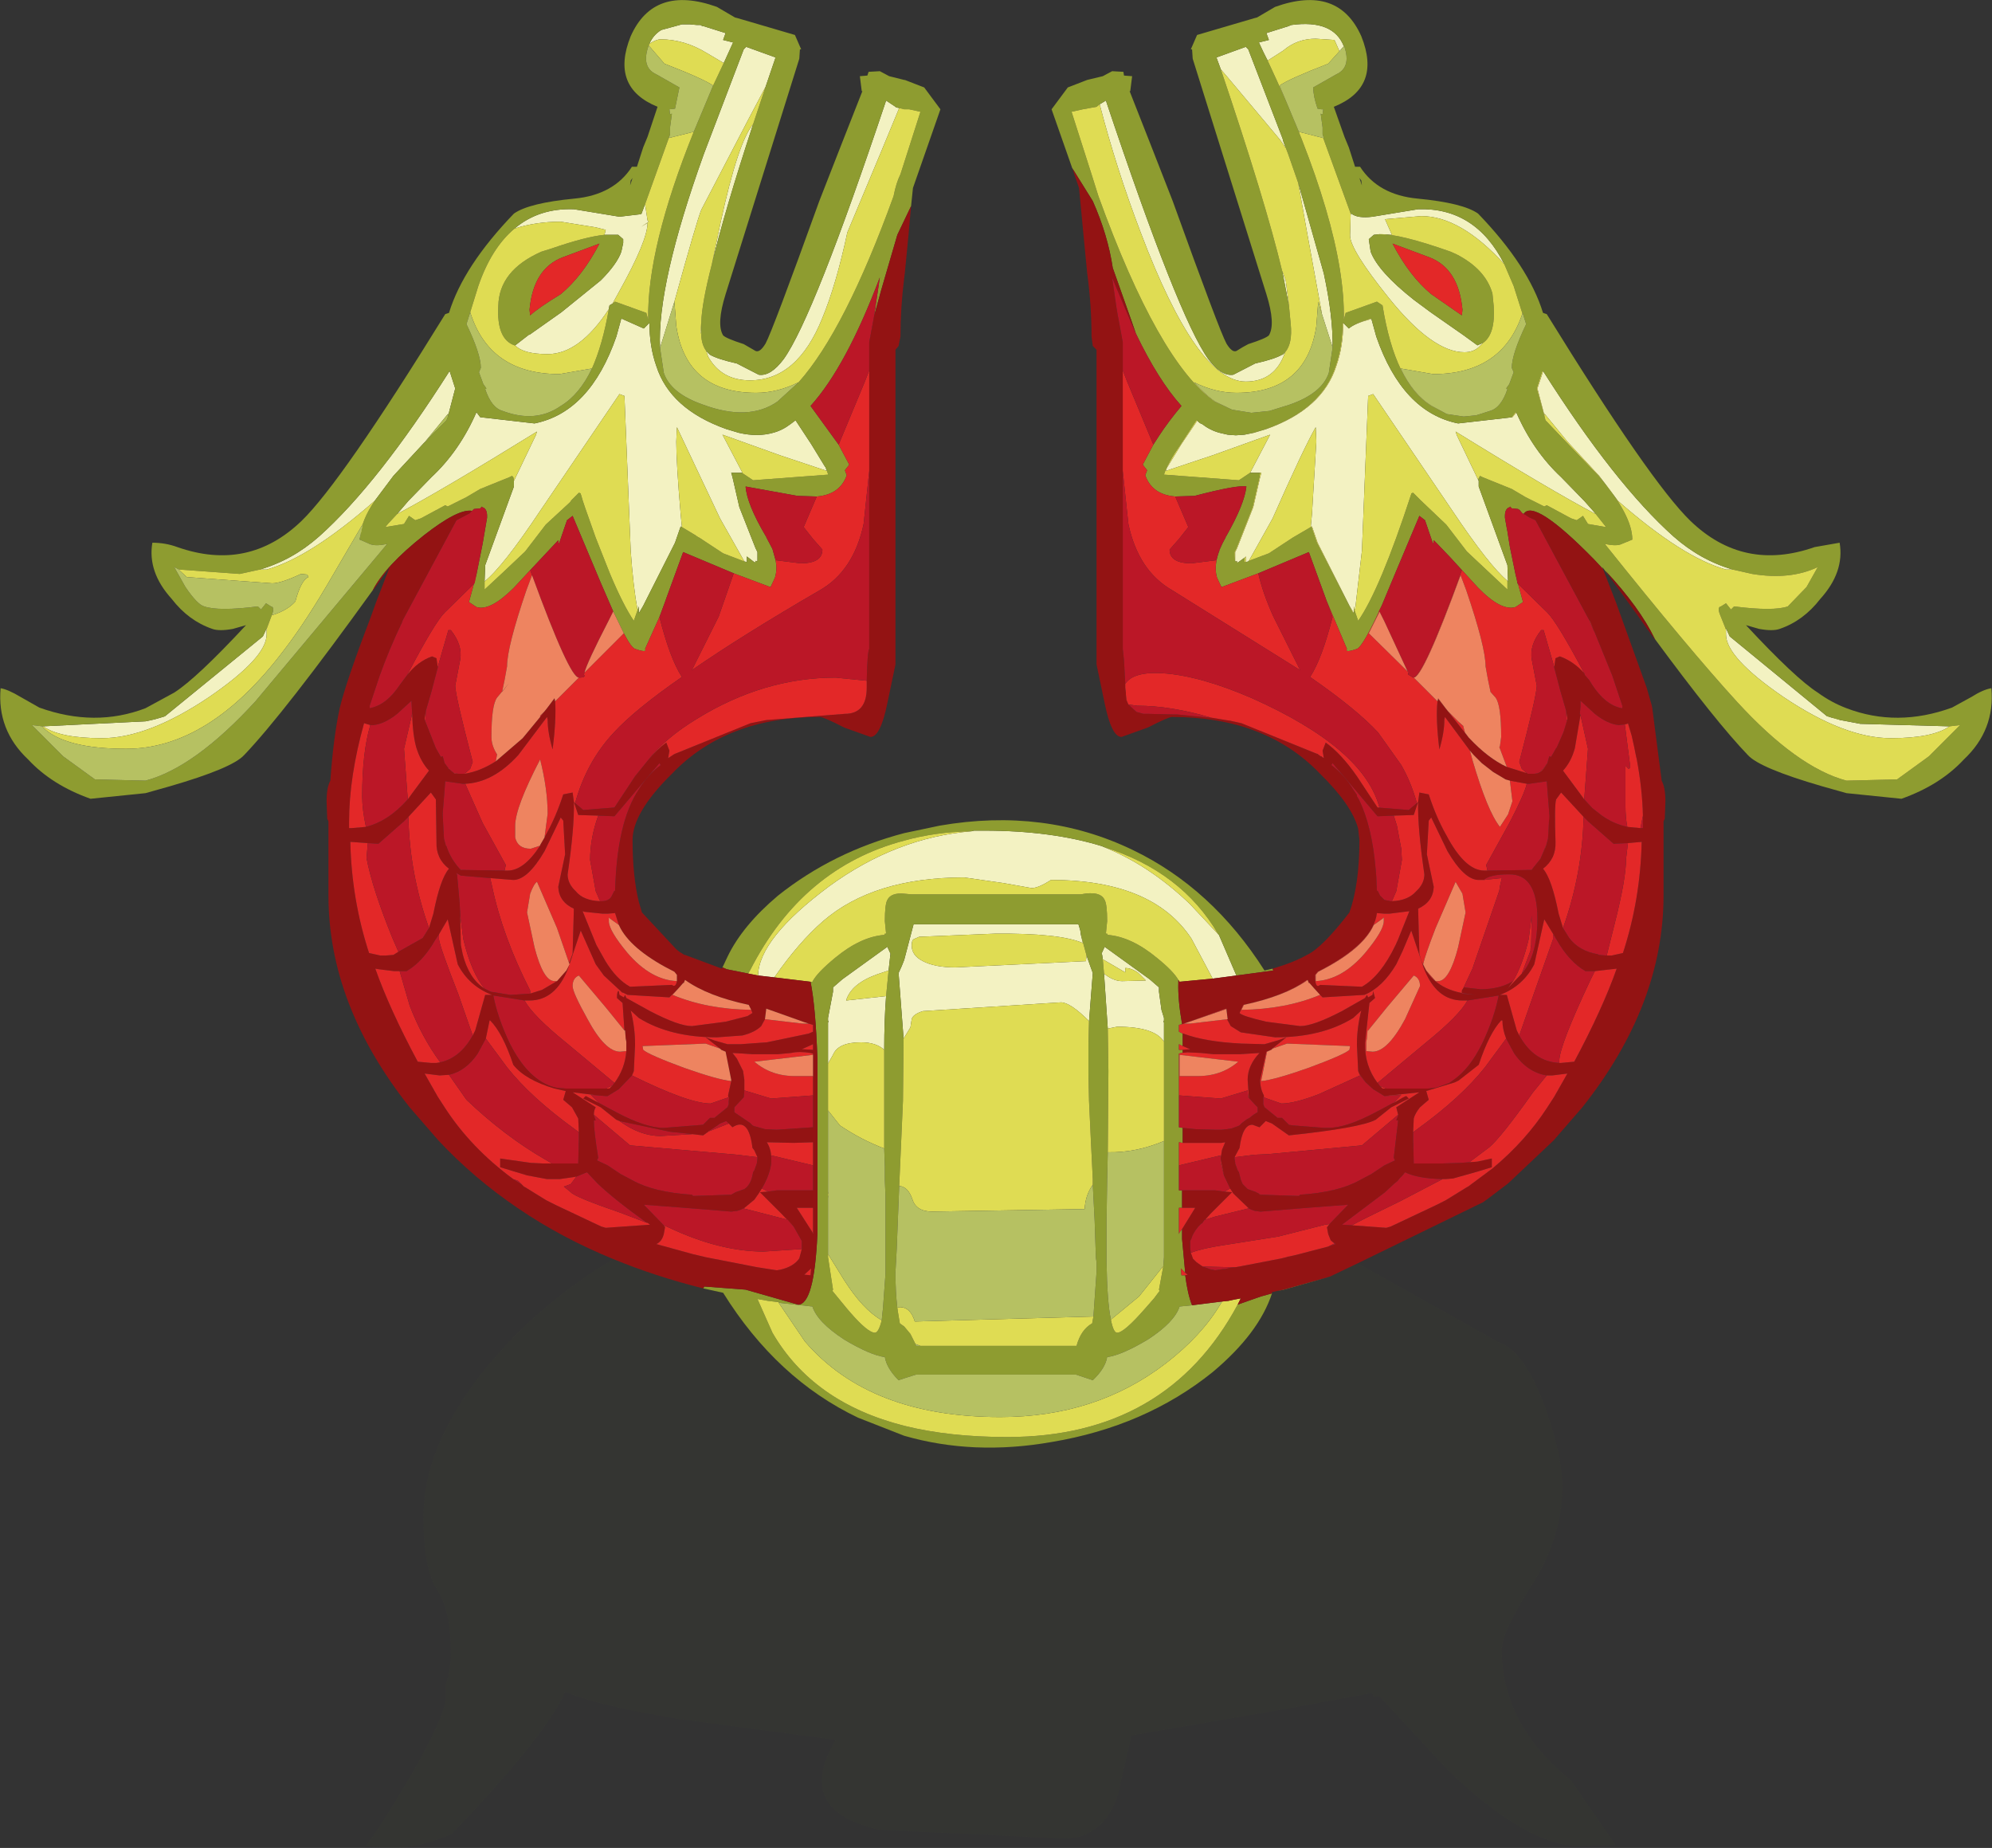 <?xml version="1.0" encoding="UTF-8" standalone="no"?>
<svg xmlns:ffdec="https://www.free-decompiler.com/flash" xmlns:xlink="http://www.w3.org/1999/xlink" ffdec:objectType="shape" height="147.95px" width="159.5px" xmlns="http://www.w3.org/2000/svg">
  <rect width="100%" height="100%" fill="#333333" stroke="none"/>
  <g transform="matrix(1.0, 0.0, 0.0, 1.0, 22.35, 16.2)">
    <path d="M29.65 -12.7 Q29.95 -13.4 30.6 -13.8 L32.25 -14.25 32.3 -14.25 32.4 -14.25 32.7 -14.25 32.9 -14.25 33.45 -14.2 33.75 -14.2 Q33.85 -14.1 34.0 -14.1 L35.75 -13.55 35.55 -13.0 36.35 -12.8 35.6 -11.15 34.25 -11.95 Q32.45 -13.05 30.55 -13.05 30.2 -13.05 29.65 -12.7 M26.7 8.1 L26.45 8.25 26.4 8.55 Q24.05 12.15 21.5 12.15 19.55 12.15 18.9 11.45 L20.0 10.6 20.05 10.6 22.6 8.8 25.75 6.25 Q27.05 4.95 27.4 3.95 L27.55 3.25 27.55 2.95 27.15 2.6 26.05 2.6 26.15 2.2 25.35 2.0 22.55 1.55 Q20.55 1.55 18.85 2.1 20.8 0.45 23.6 0.55 L27.25 1.15 28.95 0.95 28.95 0.9 29.0 0.95 29.3 0.15 29.5 1.45 29.6 1.55 29.0 1.95 29.5 1.65 Q29.5 3.05 27.25 7.1 L26.7 8.1 M37.95 -6.25 Q35.65 0.75 34.65 4.95 L35.35 1.6 Q36.75 -4.85 37.95 -6.25 M33.8 9.6 L33.8 9.75 33.8 10.25 33.8 10.55 33.75 10.4 33.8 9.6 M34.2 11.9 L34.5 12.2 Q35.1 12.55 36.65 12.9 L38.4 13.8 Q39.35 13.95 40.4 12.55 42.8 9.2 48.6 -8.15 L49.35 -7.65 49.4 -7.6 49.65 -7.55 48.2 -4.05 45.5 2.4 Q44.6 6.6 43.5 9.25 41.5 14.25 37.7 14.25 35.4 14.25 34.35 12.35 L34.2 11.9 M30.5 11.65 Q30.25 6.6 34.0 -3.85 L37.2 -12.25 37.4 -12.45 39.75 -11.6 38.95 -9.25 37.55 -6.6 33.8 0.6 Q33.45 1.45 31.65 7.95 L30.5 11.65 M79.15 -11.35 L78.8 -12.05 78.45 -12.8 79.25 -13.0 79.05 -13.55 80.8 -14.1 81.05 -14.2 Q84.4 -14.65 85.25 -12.5 L84.9 -12.1 84.5 -13.0 83.0 -13.1 Q81.5 -13.1 80.4 -12.15 L79.15 -11.35 M85.8 0.9 L85.8 0.95 85.85 0.9 Q86.35 1.3 87.55 1.15 L91.2 0.55 Q95.8 0.4 98.1 4.95 94.6 1.1 91.45 1.1 L88.55 1.35 89.1 2.6 88.1 2.55 87.65 2.6 87.25 2.95 87.4 3.95 Q88.0 5.55 90.85 7.8 L92.2 8.8 94.85 10.65 95.95 11.45 96.05 11.4 96.4 11.25 96.05 11.6 Q95.6 12.0 94.9 12.0 92.35 12.0 88.85 7.65 85.75 3.8 85.75 2.65 L85.8 0.9 M65.7 -7.85 L66.2 -8.15 Q72.0 9.2 74.4 12.55 75.45 13.95 76.4 13.8 L78.15 12.9 Q79.7 12.55 80.3 12.2 L80.35 12.2 80.45 12.1 80.55 12.0 Q79.75 14.35 77.4 14.35 73.5 14.35 69.0 2.45 67.05 -2.65 65.7 -7.85 M80.85 8.2 L80.85 8.25 80.3 5.4 80.3 5.45 80.6 6.25 80.85 8.2 M75.4 -10.65 L75.05 -11.6 77.4 -12.45 77.6 -12.25 80.35 -5.1 80.4 -4.9 80.6 -4.35 80.15 -5.0 76.0 -9.95 75.4 -10.65 M81.6 -1.55 L83.65 5.7 Q84.4 9.2 84.35 11.6 L83.5 8.95 82.25 2.1 81.6 -1.55 M115.85 34.2 L115.85 34.1 116.15 34.75 123.95 41.15 124.0 41.15 124.15 41.2 124.3 41.25 124.5 41.3 124.85 41.4 125.0 41.45 125.55 41.55 126.6 41.75 133.75 41.95 Q132.4 42.9 129.05 42.9 125.35 42.9 120.45 39.6 115.85 36.45 115.85 34.6 L115.85 34.2 M101.2 13.55 L101.2 13.5 Q106.95 22.55 111.65 26.75 113.8 28.65 116.4 29.4 L115.85 29.4 Q112.4 28.45 107.2 23.9 L105.7 21.9 103.15 19.15 101.3 16.9 101.35 17.2 100.75 14.9 101.2 13.55 M96.0 22.2 L96.05 22.3 96.05 22.75 98.35 29.05 98.4 30.35 98.35 30.3 Q96.9 29.1 93.95 24.7 L87.6 15.35 87.2 15.5 86.7 27.9 86.15 32.65 86.05 32.35 86.05 32.5 86.05 32.9 86.0 32.8 85.7 32.3 83.15 27.25 82.7 25.95 82.65 25.95 82.6 26.0 82.7 24.95 83.05 19.15 83.0 18.0 Q82.0 19.75 79.55 25.3 L77.65 28.7 77.6 28.75 77.4 28.8 77.4 28.35 77.3 28.45 76.75 28.85 76.7 28.7 76.7 28.75 76.6 28.75 76.55 28.7 76.55 28.65 76.55 28.0 76.7 27.7 78.0 24.4 78.55 22.0 78.65 21.65 78.55 21.65 77.75 21.65 79.35 18.6 74.75 20.25 71.0 21.5 71.1 21.2 71.15 21.15 72.25 19.35 73.5 17.5 73.5 17.45 Q73.7 17.7 73.9 17.75 74.55 18.25 75.3 18.45 L75.95 18.6 76.6 18.65 77.3 18.6 78.05 18.45 79.05 18.15 Q83.55 16.55 84.65 13.1 85.2 11.55 85.2 9.7 L85.2 9.65 85.65 10.1 Q86.1 9.7 87.4 9.35 L87.45 9.3 87.85 10.75 Q89.95 16.8 94.4 17.7 L98.35 17.25 98.75 17.2 99.05 16.85 99.05 16.8 Q100.4 19.9 102.65 22.0 L104.5 23.9 105.3 24.8 105.4 24.95 Q101.8 23.05 94.2 18.35 L94.3 18.65 96.0 22.2 M9.45 24.95 L10.35 23.9 12.2 22.0 Q14.45 19.9 15.8 16.8 L16.1 17.2 20.45 17.7 Q24.9 16.8 27.0 10.75 L27.4 9.3 29.2 10.1 29.65 9.65 Q29.65 11.55 30.2 13.1 31.3 16.55 35.8 18.15 L36.8 18.45 Q38.3 18.8 39.55 18.45 40.3 18.25 40.95 17.75 L41.35 17.45 42.6 19.35 43.7 21.15 43.75 21.2 43.85 21.5 40.1 20.25 35.5 18.6 37.1 21.65 37.05 21.65 36.2 21.65 36.3 22.0 36.85 24.4 38.15 27.7 38.3 28.0 38.3 28.65 38.3 28.7 38.25 28.75 38.15 28.7 38.1 28.85 37.45 28.35 37.45 28.8 37.25 28.75 35.3 25.3 31.85 18.0 31.8 19.15 Q31.8 20.85 32.15 24.95 L32.25 26.0 32.15 25.95 31.7 27.25 29.15 32.3 28.8 32.9 28.8 32.35 28.7 32.65 Q28.35 30.75 28.15 27.9 L27.65 15.5 27.25 15.35 20.9 24.7 Q17.9 29.2 16.45 30.35 L16.5 29.05 18.8 22.75 18.8 22.3 20.55 18.65 20.65 18.35 Q13.05 23.05 9.45 24.95 M11.7 19.15 L9.15 21.9 7.65 23.9 Q2.45 28.45 -1.0 29.4 L-1.55 29.4 Q1.05 28.65 3.2 26.75 7.9 22.55 13.65 13.5 L14.1 14.9 13.5 17.2 13.55 16.9 11.7 19.15 M-18.9 41.95 L-10.7 41.55 -10.0 41.4 -9.65 41.3 -9.15 41.15 -1.3 34.75 -1.0 34.1 -1.0 34.15 -1.0 34.6 Q-1.0 36.45 -5.6 39.6 -10.5 42.9 -14.2 42.9 -17.55 42.9 -18.9 41.95 M-8.1 29.35 L-7.95 29.4 -8.05 29.4 -8.1 29.35 M55.45 50.35 L55.65 50.3 56.05 50.3 56.45 50.3 Q61.85 50.3 65.9 51.55 L66.0 51.6 Q69.65 53.05 72.9 56.15 L75.2 58.6 75.25 58.65 76.65 61.9 74.75 62.15 73.05 58.95 Q69.95 54.25 61.8 54.25 60.8 54.9 60.25 54.9 L58.0 54.5 54.85 54.05 Q47.6 54.05 43.55 57.55 41.6 59.25 39.65 62.05 L38.35 61.9 Q38.4 58.95 44.05 54.75 49.4 50.85 55.45 50.35 M50.0 66.95 L49.6 61.7 49.85 61.15 50.05 60.65 50.8 57.8 64.0 57.8 64.05 57.95 64.15 58.3 64.2 58.65 64.35 59.3 Q62.5 58.5 57.3 58.55 L51.25 58.8 50.8 59.0 Q50.65 59.1 50.65 59.5 50.65 60.3 51.55 60.75 52.5 61.25 54.15 61.25 L64.6 60.75 64.65 60.3 64.95 61.15 65.15 61.7 64.85 65.55 Q63.35 64.05 62.6 64.05 L51.55 64.75 Q50.75 65.0 50.65 65.4 L50.55 66.05 50.0 66.95 M66.05 61.75 Q66.8 62.35 67.5 62.35 L69.4 62.3 68.8 61.7 Q68.25 61.3 67.75 61.3 L67.75 61.65 65.95 60.6 65.9 60.25 65.85 60.15 66.1 59.6 69.7 62.2 70.45 62.85 70.45 63.2 70.65 64.65 70.85 65.3 70.85 65.5 70.8 65.6 70.85 65.65 70.85 67.2 Q70.1 66.0 67.1 66.0 L66.35 66.15 66.05 61.75 M43.95 68.95 L43.95 65.65 44.0 65.6 43.95 65.5 43.95 65.3 44.35 63.2 44.35 62.85 45.1 62.2 48.7 59.6 48.95 60.15 48.8 61.5 47.9 61.8 Q45.8 62.55 45.4 63.9 L48.6 63.55 Q48.45 65.45 48.45 67.85 47.8 67.25 46.6 67.25 44.75 67.25 44.35 68.25 L43.95 68.95" fill="#f3f2c2" fill-rule="evenodd" stroke="none"/>
    <path d="M35.6 -11.15 L36.35 -12.8 35.55 -13.0 35.75 -13.55 34.0 -14.1 Q33.85 -14.1 33.75 -14.2 L33.45 -14.2 32.9 -14.25 32.7 -14.25 32.4 -14.25 32.3 -14.25 32.25 -14.25 30.6 -13.8 Q29.95 -13.4 29.65 -12.7 L29.55 -12.45 Q29.0 -10.8 30.2 -10.25 L32.05 -9.2 31.7 -7.5 31.25 -7.45 31.3 -7.05 31.45 -7.1 31.3 -6.0 31.3 -5.45 31.2 -5.15 29.3 0.15 29.0 0.95 28.95 0.9 28.95 0.95 27.25 1.15 23.6 0.55 Q20.8 0.45 18.85 2.1 17.0 3.65 15.95 6.7 L15.3 8.8 15.0 9.75 Q16.15 12.15 16.15 13.25 L16.0 13.6 16.35 14.55 16.6 14.9 16.5 14.95 Q17.0 16.45 17.9 16.7 20.55 17.7 22.55 16.3 24.05 15.4 25.05 13.3 25.9 11.4 26.4 8.55 L26.45 8.25 26.7 8.1 26.9 7.95 29.4 8.85 29.55 9.4 Q29.45 3.65 33.2 -5.65 L34.75 -9.35 35.6 -11.15 M7.5 31.05 Q0.4 40.9 -2.8 44.25 -3.75 45.3 -8.75 46.75 L-10.7 47.3 -15.1 47.75 Q-18.2 46.65 -20.1 44.6 -22.6 42.25 -22.3 38.9 -21.7 39.0 -20.7 39.6 L-19.2 40.45 Q-14.75 42.05 -10.7 40.5 L-8.4 39.25 Q-6.6 38.1 -2.65 33.85 L-3.7 34.15 Q-4.8 34.35 -5.35 34.15 -7.25 33.5 -8.6 31.75 -10.55 29.6 -10.15 27.25 -9.1 27.25 -8.15 27.6 -2.45 29.6 1.8 25.5 5.0 22.4 13.3 8.95 L13.6 8.85 Q14.75 5.1 18.8 0.9 20.0 0.05 23.65 -0.3 26.8 -0.6 28.25 -2.85 L28.65 -2.85 29.15 -4.4 29.5 -5.25 30.3 -7.65 Q26.5 -9.2 28.15 -13.3 30.0 -17.45 35.05 -15.65 L36.5 -14.8 36.7 -14.75 41.3 -13.4 41.8 -12.25 41.7 -12.25 41.65 -11.5 35.75 7.35 Q35.0 9.75 35.55 10.65 35.8 10.9 37.2 11.35 L38.15 11.9 Q38.5 12.05 38.95 11.3 39.5 10.3 43.25 -0.1 L44.95 -4.45 46.7 -8.9 46.65 -8.9 46.5 -10.1 47.1 -10.15 47.2 -10.45 48.1 -10.5 48.85 -10.1 50.05 -9.8 50.1 -9.8 51.65 -9.2 52.95 -7.45 50.75 -1.15 50.6 0.3 49.5 2.6 48.2 7.05 47.65 9.05 48.1 6.0 Q45.4 13.15 42.55 16.3 L44.8 19.4 45.65 21.0 45.3 21.45 45.45 21.85 Q44.9 23.4 43.05 23.55 L41.5 23.5 37.35 22.75 Q37.45 24.15 38.95 26.7 L39.0 26.75 39.0 26.8 39.5 27.75 39.75 28.65 Q39.9 29.4 39.7 30.05 L39.35 30.8 39.2 30.75 36.4 29.7 32.35 28.0 31.0 31.7 30.95 31.85 30.45 33.2 29.3 35.75 Q29.5 36.1 28.5 35.75 28.2 35.65 27.6 34.5 L26.75 32.75 25.75 30.45 23.5 25.1 23.05 25.45 22.4 27.35 22.35 27.05 20.1 29.45 18.8 30.85 Q16.9 32.75 15.8 32.4 L15.2 32.0 15.8 29.8 16.3 27.3 16.65 25.25 16.65 25.1 Q16.65 24.5 16.25 24.4 L16.25 24.35 16.1 24.5 15.6 24.55 15.45 24.7 Q14.35 24.5 11.6 26.65 8.5 29.1 7.5 31.05 M35.5 61.25 L35.9 60.4 Q37.1 57.9 39.95 55.5 44.35 52.0 50.05 50.5 L52.9 49.9 Q61.3 48.45 68.35 51.85 74.7 54.9 78.9 61.5 L79.55 61.35 79.6 61.5 76.65 61.9 75.25 58.65 75.2 58.6 Q72.25 53.55 66.0 51.6 L65.9 51.55 Q61.85 50.3 56.45 50.3 L56.05 50.3 55.65 50.3 55.45 50.35 Q52.55 50.4 50.05 51.1 41.9 53.25 37.7 61.5 L37.55 61.75 37.6 61.75 37.85 61.8 35.85 61.4 35.5 61.25 M63.5 -2.75 L61.85 -7.45 63.15 -9.2 64.7 -9.8 65.95 -10.1 66.7 -10.5 67.6 -10.45 67.65 -10.15 68.3 -10.1 68.15 -8.9 68.1 -8.9 69.85 -4.45 71.55 -0.1 Q75.3 10.3 75.85 11.3 76.3 12.05 76.65 11.9 77.2 11.55 77.6 11.35 79.0 10.9 79.25 10.65 79.8 9.75 79.05 7.35 L73.15 -11.5 73.1 -12.25 73.0 -12.25 73.5 -13.4 78.1 -14.75 78.3 -14.8 79.75 -15.65 Q84.8 -17.45 86.65 -13.3 88.3 -9.2 84.45 -7.65 L85.3 -5.25 85.65 -4.4 86.15 -2.85 86.55 -2.85 Q88.0 -0.6 91.15 -0.3 94.8 0.05 96.0 0.9 100.05 5.1 101.2 8.85 L101.5 8.95 Q109.8 22.4 113.0 25.5 117.25 29.6 122.95 27.6 L124.95 27.25 Q125.35 29.6 123.4 31.75 122.05 33.5 120.15 34.15 119.6 34.35 118.5 34.15 L117.45 33.85 Q121.4 38.1 123.2 39.25 124.3 40.05 125.5 40.5 129.55 42.05 133.95 40.45 L135.5 39.6 Q136.45 39.0 137.1 38.9 137.4 42.25 134.9 44.6 133.0 46.65 129.9 47.75 L125.5 47.3 123.55 46.75 Q118.55 45.3 117.6 44.25 115.05 41.6 110.15 34.95 108.95 32.45 106.2 29.5 L106.55 30.0 105.95 29.2 106.0 29.35 105.3 28.6 Q100.45 23.65 99.65 24.95 L99.55 24.9 99.35 24.65 99.2 24.55 98.7 24.5 98.55 24.35 98.55 24.4 Q98.15 24.5 98.15 25.1 L98.15 25.25 98.3 26.1 98.35 26.35 98.5 27.3 98.55 27.6 99.0 29.8 99.1 30.2 99.15 30.5 99.2 30.55 99.6 32.0 99.0 32.4 Q97.85 32.75 96.0 30.85 L93.8 28.45 92.7 27.3 92.45 27.05 92.4 27.35 91.75 25.45 91.3 25.1 89.05 30.45 88.3 32.25 Q86.8 35.55 86.3 35.75 85.3 36.1 85.5 35.75 L83.85 31.85 83.8 31.7 82.45 28.0 78.4 29.7 75.6 30.75 75.45 30.8 75.1 30.05 Q74.7 28.75 75.8 26.8 L75.8 26.75 75.85 26.7 Q77.3 24.15 77.45 22.75 76.75 22.6 73.3 23.5 L71.75 23.55 Q69.9 23.4 69.35 21.85 L69.5 21.45 69.15 21.0 70.0 19.4 70.45 18.7 Q71.2 17.55 72.25 16.3 70.4 14.25 68.6 10.5 L68.2 9.35 66.75 5.25 Q66.35 2.6 65.15 -0.1 L63.5 -2.75 M28.1 -1.35 L28.3 -1.95 28.15 -1.75 28.1 -1.35 M37.95 -6.25 L38.95 -9.25 39.75 -11.6 37.4 -12.45 37.2 -12.25 34.0 -3.85 Q30.25 6.6 30.5 11.65 L30.8 13.65 Q31.35 15.3 33.95 16.2 37.6 17.55 39.9 15.95 L41.6 14.4 Q45.3 10.25 49.2 -0.5 49.4 -1.55 49.75 -2.25 L51.35 -7.25 50.45 -7.45 50.05 -7.45 49.65 -7.55 49.4 -7.6 49.35 -7.65 48.6 -8.15 Q42.8 9.2 40.4 12.55 39.35 13.95 38.4 13.8 L36.65 12.9 Q35.1 12.55 34.5 12.2 L34.2 11.9 Q33.75 11.3 33.8 10.25 L33.8 9.75 33.8 9.6 Q33.85 8.05 34.65 4.95 35.65 0.75 37.95 -6.25 M85.25 -12.5 Q84.4 -14.65 81.05 -14.2 L80.8 -14.1 79.05 -13.55 79.25 -13.0 78.45 -12.8 78.8 -12.05 79.15 -11.35 Q85.4 1.95 85.25 9.4 L85.4 8.85 87.9 7.95 88.35 8.25 Q89.35 14.5 92.25 16.3 L93.5 16.95 94.85 17.15 95.85 17.05 96.95 16.7 Q97.85 16.45 98.35 14.95 L98.25 14.9 98.5 14.55 98.85 13.6 98.7 13.25 Q98.7 12.15 99.85 9.75 L99.55 8.8 99.55 8.9 98.85 6.7 98.1 4.95 Q95.8 0.4 91.2 0.55 L87.55 1.15 Q86.35 1.3 85.85 0.9 L85.8 0.95 85.8 0.9 83.6 -5.15 83.65 -5.15 83.55 -5.45 83.55 -6.0 83.4 -7.1 83.5 -7.05 83.55 -7.05 83.6 -7.45 83.45 -7.45 83.15 -7.5 Q82.8 -8.5 82.8 -9.2 L84.65 -10.25 Q85.85 -10.8 85.3 -12.45 L85.25 -12.55 85.25 -12.5 M65.7 -7.85 L65.45 -7.65 64.35 -7.45 63.45 -7.25 65.05 -2.25 65.6 -0.5 Q70.4 12.75 74.9 15.95 L76.3 16.6 77.85 16.85 79.3 16.7 80.9 16.2 Q83.5 15.3 84.05 13.65 L84.35 11.65 84.35 11.6 Q84.4 9.2 83.65 5.7 L81.6 -1.55 80.8 -3.85 80.4 -4.9 80.35 -5.1 77.6 -12.25 77.4 -12.45 75.05 -11.6 75.4 -10.65 Q79.0 0.0 80.3 5.45 L80.3 5.4 80.85 8.25 80.85 8.2 81.0 9.75 Q81.15 11.3 80.55 12.0 L80.45 12.1 80.35 12.2 80.3 12.2 Q79.7 12.55 78.15 12.9 L76.4 13.8 Q75.45 13.95 74.4 12.55 72.0 9.2 66.2 -8.15 L65.7 -7.85 M86.65 -1.75 L86.5 -1.95 86.7 -1.35 86.65 -1.75 M115.85 34.2 L115.35 32.95 Q115.15 32.4 115.45 32.35 L115.85 32.1 116.25 32.6 116.5 32.35 Q119.65 32.75 120.8 32.35 L122.3 30.8 123.2 29.2 Q121.0 30.25 117.95 29.75 L116.4 29.4 Q113.8 28.65 111.65 26.75 106.95 22.55 101.2 13.5 L101.2 13.55 101.15 13.5 100.7 14.9 101.4 17.45 105.65 21.9 Q108.35 25.05 108.35 27.0 L107.5 27.35 Q107.1 27.55 106.15 27.35 112.95 35.85 116.7 39.95 121.55 45.25 125.5 46.3 L129.55 46.2 132.1 44.35 134.6 41.85 133.75 41.95 126.6 41.75 125.55 41.55 125.0 41.45 124.3 41.25 124.15 41.2 123.95 41.15 116.15 34.75 115.85 34.1 115.85 34.2 M96.0 22.2 L96.15 21.9 96.35 22.0 98.7 22.95 99.8 23.6 101.3 24.35 101.5 24.25 103.45 25.3 103.9 25.45 Q104.1 25.3 104.4 25.1 L104.8 25.75 106.25 26.0 105.3 24.8 104.5 23.9 102.65 22.0 Q100.4 19.9 99.05 16.8 L99.05 16.85 99.0 16.8 98.7 17.2 98.35 17.25 94.4 17.7 Q89.95 16.8 87.85 10.75 L87.45 9.3 87.4 9.35 87.4 9.3 Q86.1 9.7 85.65 10.1 L85.2 9.65 85.2 9.7 85.15 9.65 Q85.15 11.55 84.6 13.1 83.5 16.55 79.0 18.15 L78.0 18.45 77.3 18.6 76.6 18.65 75.95 18.6 75.3 18.45 Q74.55 18.25 73.9 17.75 73.7 17.7 73.5 17.45 L73.5 17.5 73.45 17.45 72.2 19.35 Q71.1 20.95 70.85 21.8 L76.85 22.25 77.75 21.65 78.55 21.65 78.5 22.0 77.95 24.4 76.65 27.7 76.5 28.0 Q76.5 28.85 76.6 28.75 L76.7 28.75 76.7 28.85 76.75 28.85 77.3 28.45 77.3 28.8 77.4 28.8 77.6 28.75 77.65 28.7 79.25 28.1 81.15 26.85 82.6 26.0 82.65 25.95 83.1 27.25 86.0 32.9 86.0 32.8 86.05 32.9 86.05 32.5 86.4 33.5 Q88.15 31.0 90.65 23.35 L90.65 23.3 90.8 23.25 91.4 23.85 93.45 25.8 95.1 27.95 98.35 31.0 98.35 30.5 98.35 30.3 98.4 30.35 98.35 29.05 96.05 22.75 96.05 22.3 96.0 22.2 M88.1 2.55 Q89.7 2.5 93.8 3.95 L94.25 4.15 Q96.6 5.35 97.15 7.3 L97.25 8.3 Q97.4 10.55 96.4 11.25 L96.05 11.4 95.95 11.45 94.85 10.65 92.2 8.8 90.85 7.8 Q88.0 5.55 87.4 3.95 L87.25 2.95 87.65 2.6 88.1 2.55 M92.25 7.35 L94.7 9.05 94.75 8.6 Q94.45 5.3 92.1 4.4 L89.15 3.3 Q90.5 5.9 92.25 7.35 M72.35 66.55 L72.35 67.55 72.05 67.4 72.05 67.85 72.35 67.85 72.35 68.1 72.75 68.05 72.25 68.1 72.05 68.15 72.05 71.5 72.05 74.05 72.35 74.1 72.35 75.3 72.05 75.25 72.05 77.1 72.05 79.1 72.3 79.1 72.3 80.5 72.05 80.5 72.05 82.6 72.1 82.45 72.3 82.2 72.3 83.0 72.55 85.7 72.2 85.35 72.25 85.9 72.55 85.9 Q72.75 87.45 73.1 88.3 L72.1 88.4 Q71.7 89.65 69.55 91.05 67.45 92.3 66.3 92.45 66.15 93.35 65.15 94.3 L63.8 93.85 51.0 93.85 50.05 94.15 49.6 94.3 Q48.65 93.35 48.5 92.45 47.35 92.3 45.25 91.05 43.1 89.65 42.7 88.4 L40.0 88.1 40.0 88.05 39.15 87.95 38.3 87.8 39.5 90.5 Q42.75 96.1 50.05 97.95 53.65 98.85 58.3 98.85 71.05 98.85 76.75 88.25 L78.6 87.6 79.5 87.35 Q78.45 90.55 74.75 93.65 69.35 98.0 61.85 99.25 55.6 100.35 50.05 98.75 L46.35 97.3 Q39.85 94.2 35.55 87.3 L33.95 86.95 34.05 86.8 37.35 87.05 41.55 88.25 Q42.85 88.25 43.1 82.6 L43.1 76.5 43.1 68.5 Q42.95 64.35 42.55 62.4 L42.7 62.4 Q43.05 61.7 44.5 60.5 46.55 58.8 48.45 58.65 L48.5 58.55 48.6 58.55 48.5 57.55 Q48.5 56.2 48.7 55.85 49.0 55.25 50.05 55.35 L50.6 55.4 64.2 55.4 Q65.75 55.1 66.1 55.85 66.3 56.2 66.3 57.55 L66.2 58.55 66.3 58.55 66.35 58.65 Q68.25 58.8 70.3 60.5 71.6 61.55 72.0 62.25 L72.0 62.45 Q71.95 63.8 72.3 65.8 L72.05 65.85 72.05 66.4 72.35 66.55 M79.95 87.15 L80.45 87.05 83.45 86.2 84.15 86.0 79.95 87.15 M43.75 21.2 L43.7 21.15 42.6 19.35 41.35 17.45 40.95 17.75 Q40.3 18.25 39.55 18.45 38.3 18.8 36.8 18.45 L35.8 18.15 Q31.3 16.55 30.2 13.1 29.65 11.55 29.65 9.65 L29.2 10.1 27.4 9.3 27.0 10.75 Q24.9 16.8 20.45 17.7 L16.1 17.2 15.8 16.8 Q14.45 19.9 12.2 22.0 L10.35 23.9 9.45 24.95 8.75 25.7 8.5 26.0 10.0 25.75 10.4 25.1 10.9 25.45 11.35 25.3 13.3 24.25 13.5 24.35 15.0 23.6 16.1 22.95 18.45 22.0 18.65 21.9 18.75 22.0 18.8 22.2 18.8 22.3 18.8 22.75 16.5 29.05 16.45 30.35 16.45 30.5 16.45 31.0 17.9 29.65 19.7 27.95 21.35 25.8 23.3 24.0 23.4 23.85 24.0 23.25 24.15 23.3 24.15 23.35 24.2 23.5 24.3 23.85 24.5 24.45 25.35 26.85 26.3 29.25 26.5 29.75 Q27.55 32.25 28.4 33.5 L28.7 32.65 28.8 32.35 28.8 32.9 29.15 32.3 31.7 27.25 32.15 25.95 32.25 26.0 33.25 26.6 33.55 26.8 33.65 26.85 35.55 28.1 37.25 28.75 37.45 28.8 37.45 28.35 38.1 28.85 38.15 28.7 38.25 28.75 38.3 28.7 38.3 28.65 38.3 28.0 38.15 27.7 36.85 24.4 36.3 22.0 36.2 21.65 37.05 21.65 37.95 22.25 43.95 21.8 43.95 21.75 43.75 21.2 M26.05 2.6 L27.15 2.6 27.55 2.95 27.55 3.25 27.4 3.95 Q27.05 4.95 25.75 6.25 L22.6 8.8 20.05 10.6 20.0 10.6 18.9 11.45 18.85 11.45 Q17.4 10.95 17.55 8.3 17.6 5.45 21.0 3.95 L21.8 3.7 Q24.55 2.75 26.05 2.6 M25.65 3.3 L22.7 4.4 Q20.35 5.3 20.05 8.6 L20.1 9.05 Q20.75 8.45 22.55 7.35 24.3 5.9 25.65 3.3 M7.65 23.9 L9.15 21.9 11.7 19.15 11.6 19.3 12.25 18.6 13.25 17.6 13.4 17.45 13.5 17.2 14.1 14.9 13.65 13.5 Q7.9 22.55 3.2 26.75 1.05 28.65 -1.55 29.4 L-3.15 29.75 -7.95 29.4 -8.1 29.35 -8.4 29.2 -7.5 30.8 Q-6.55 32.2 -6.0 32.35 -4.85 32.75 -1.7 32.35 L-1.45 32.6 -1.05 32.1 -0.65 32.35 Q-0.35 32.4 -0.55 32.95 L-1.0 34.15 -1.0 34.1 -1.3 34.75 -9.15 41.15 -9.65 41.3 -10.0 41.4 -10.7 41.55 -18.9 41.95 -18.95 41.95 -19.8 41.85 -17.3 44.35 -14.75 46.2 -10.7 46.3 Q-6.75 45.25 -1.9 39.95 L8.65 27.35 Q7.7 27.55 7.25 27.35 L6.45 27.0 6.45 26.95 6.5 26.7 Q6.6 25.45 7.65 23.9 M64.2 58.65 L64.15 58.3 64.05 57.95 64.0 57.8 50.8 57.8 50.05 60.65 49.85 61.15 49.6 61.7 50.0 66.95 49.95 71.95 49.65 78.75 49.45 83.8 49.35 85.65 49.35 85.7 Q49.35 87.25 49.5 88.5 L49.55 88.85 49.7 89.75 50.05 90.0 50.55 90.6 50.95 91.4 51.0 91.55 51.35 91.55 63.85 91.55 Q64.2 90.25 65.1 89.75 L65.2 89.2 65.45 85.65 65.45 84.85 65.4 84.5 65.3 81.55 65.15 78.65 65.15 78.2 65.0 75.15 64.85 71.95 64.8 69.7 64.8 67.45 64.85 65.55 65.15 61.7 64.95 61.15 64.65 60.3 64.2 58.65 M66.05 61.75 L66.35 66.15 66.35 66.2 66.4 69.55 66.35 76.05 66.3 78.3 66.25 81.6 66.25 84.8 Q66.3 88.05 66.6 89.45 66.8 90.5 67.1 90.5 67.65 90.5 69.35 88.55 L70.05 87.75 70.5 87.15 70.45 87.05 70.8 85.15 70.85 84.45 70.85 75.15 70.85 67.2 70.85 65.65 70.8 65.6 70.85 65.5 70.85 65.3 70.65 64.65 70.45 63.2 70.45 62.85 69.7 62.2 66.1 59.6 65.85 60.15 65.9 60.25 65.95 60.6 66.05 61.75 M48.8 61.5 L48.95 60.15 48.7 59.6 45.1 62.2 44.35 62.85 44.35 63.2 43.95 65.3 43.95 65.5 44.0 65.6 43.95 65.65 43.95 68.95 43.95 72.7 43.95 79.2 43.95 79.7 43.95 84.2 43.95 84.45 44.35 87.05 44.3 87.15 45.45 88.55 45.75 88.9 Q47.15 90.5 47.7 90.5 48.0 90.5 48.25 89.5 L48.3 89.0 48.35 88.55 48.55 85.8 48.55 79.5 48.5 78.3 48.5 77.2 48.45 75.75 48.45 67.85 Q48.45 65.45 48.6 63.55 L48.8 61.5" fill="#8e9c30" fill-rule="evenodd" stroke="none"/>
    <path d="M29.65 -12.7 Q30.2 -13.05 30.55 -13.05 32.45 -13.05 34.25 -11.95 L35.6 -11.15 34.75 -9.35 Q33.95 -9.9 30.85 -11.1 L29.6 -12.55 29.55 -12.45 29.65 -12.7 M33.2 -5.65 Q29.45 3.65 29.55 9.4 L29.4 8.85 26.9 7.95 26.7 8.1 27.25 7.1 Q29.5 3.05 29.5 1.65 L29.0 1.95 29.6 1.55 29.5 1.45 29.3 0.15 31.2 -5.15 33.2 -5.65 M26.4 8.55 Q25.9 11.4 25.05 13.3 L22.45 13.75 Q16.85 13.75 15.3 8.8 L15.95 6.7 Q17.0 3.65 18.85 2.1 20.55 1.55 22.55 1.55 L25.35 2.0 26.15 2.2 26.05 2.6 Q24.55 2.75 21.8 3.7 L21.0 3.95 Q17.6 5.45 17.55 8.3 17.4 10.95 18.85 11.45 L18.9 11.45 Q19.55 12.15 21.5 12.15 24.05 12.15 26.4 8.55 M38.95 -9.25 L37.95 -6.25 Q36.75 -4.85 35.35 1.6 L34.65 4.95 Q33.85 8.05 33.8 9.6 L33.75 10.4 33.8 10.55 33.8 10.25 Q33.75 11.3 34.2 11.9 L34.35 12.35 Q35.4 14.25 37.7 14.25 41.5 14.25 43.5 9.25 44.6 6.6 45.5 2.4 L48.2 -4.05 49.65 -7.55 50.05 -7.45 50.45 -7.45 51.35 -7.25 49.75 -2.25 Q49.4 -1.55 49.2 -0.5 45.3 10.25 41.6 14.4 39.9 15.25 38.2 15.25 32.6 15.25 31.8 9.9 L31.65 7.95 Q33.45 1.45 33.8 0.6 L37.55 -6.6 38.95 -9.25 M83.5 -7.05 L83.4 -7.1 83.5 -7.05 M83.6 -5.15 L85.8 0.9 85.75 2.65 Q85.75 3.8 88.85 7.65 92.35 12.0 94.9 12.0 95.6 12.0 96.05 11.6 L96.4 11.25 Q97.4 10.55 97.25 8.3 L97.15 7.3 Q96.6 5.35 94.25 4.15 L93.8 3.95 Q89.7 2.5 88.1 2.55 L89.1 2.6 88.55 1.35 91.45 1.1 Q94.6 1.1 98.1 4.95 L98.85 6.7 99.55 8.9 Q97.95 13.75 92.4 13.75 L89.8 13.3 Q90.8 15.4 92.3 16.3 L93.5 16.95 92.25 16.3 Q89.35 14.5 88.35 8.25 L87.9 7.95 85.4 8.85 85.25 9.4 Q85.4 1.95 79.15 -11.35 L80.4 -12.15 Q81.5 -13.1 83.0 -13.1 L84.5 -13.0 84.9 -12.1 84.0 -11.1 Q80.9 -9.9 80.1 -9.35 L81.65 -5.65 83.6 -5.15 M76.3 16.6 L74.9 15.95 Q70.4 12.75 65.6 -0.5 L65.05 -2.25 63.45 -7.25 64.35 -7.45 65.45 -7.65 65.7 -7.85 Q67.05 -2.65 69.0 2.45 73.5 14.35 77.4 14.35 79.75 14.35 80.55 12.0 81.15 11.3 81.0 9.75 L80.85 8.2 80.6 6.25 80.3 5.45 Q79.0 0.0 75.4 -10.65 L76.0 -9.95 80.15 -5.0 80.6 -4.35 80.4 -4.9 80.8 -3.85 81.6 -1.55 82.25 2.1 83.5 8.95 83.2 7.95 83.05 9.9 Q82.25 15.25 76.65 15.25 74.95 15.25 73.25 14.4 74.1 15.35 74.95 15.95 L76.3 16.6 M116.4 29.4 L117.95 29.75 Q121.0 30.25 123.2 29.2 L122.3 30.8 120.8 32.35 Q119.65 32.75 116.5 32.35 L116.25 32.6 115.85 32.1 115.45 32.35 Q115.15 32.4 115.35 32.95 L115.85 34.2 115.85 34.6 Q115.85 36.45 120.45 39.6 125.35 42.9 129.05 42.9 132.4 42.9 133.75 41.95 L134.6 41.85 132.1 44.35 129.55 46.2 125.5 46.3 Q121.55 45.25 116.7 39.95 112.95 35.85 106.15 27.35 107.1 27.55 107.5 27.35 L108.35 27.0 Q108.35 25.05 105.65 21.9 L101.4 17.45 100.7 14.9 101.15 13.5 101.2 13.55 100.75 14.9 101.35 17.2 101.3 16.9 103.15 19.15 105.7 21.9 107.2 23.9 Q112.4 28.45 115.85 29.4 L116.4 29.4 M123.95 41.15 L124.15 41.2 124.0 41.15 123.95 41.15 M124.3 41.25 L125.0 41.45 124.85 41.4 124.5 41.3 124.3 41.25 M105.3 24.8 L106.25 26.0 104.8 25.75 104.4 25.1 Q104.1 25.3 103.9 25.45 L103.45 25.3 101.5 24.25 101.3 24.35 99.8 23.6 98.7 22.95 96.35 22.0 96.15 21.9 96.0 22.2 94.3 18.65 94.2 18.35 Q101.8 23.05 105.4 24.95 L105.3 24.8 M98.35 30.3 L98.35 30.5 98.35 31.0 95.1 27.95 93.45 25.8 91.4 23.85 90.8 23.25 90.65 23.3 90.65 23.35 Q88.15 31.0 86.4 33.5 L86.05 32.5 86.05 32.35 86.15 32.65 86.7 27.9 87.2 15.5 87.6 15.35 93.95 24.7 Q96.9 29.1 98.35 30.3 M86.0 32.8 L86.0 32.9 83.1 27.25 82.65 25.95 82.7 25.95 83.15 27.25 85.7 32.3 86.0 32.8 M82.6 26.0 L81.15 26.85 79.25 28.1 77.65 28.7 79.55 25.3 Q82.0 19.75 83.0 18.0 L83.05 19.15 82.7 24.95 82.6 26.0 M77.4 28.8 L77.3 28.8 77.3 28.45 77.4 28.35 77.4 28.8 M76.75 28.85 L76.7 28.85 76.7 28.75 76.7 28.7 76.75 28.85 M76.6 28.75 Q76.5 28.85 76.5 28.0 L76.65 27.7 77.95 24.4 78.5 22.0 78.55 21.65 78.65 21.65 78.55 22.0 78.0 24.4 76.7 27.7 76.55 28.0 76.55 28.65 76.55 28.7 76.6 28.75 M77.75 21.65 L76.85 22.25 70.85 21.8 Q71.1 20.95 72.2 19.35 L73.45 17.45 73.5 17.5 72.25 19.35 71.15 21.15 71.1 21.2 71.0 21.5 74.75 20.25 79.35 18.6 77.75 21.65 M77.3 18.6 L78.0 18.45 79.0 18.15 Q83.5 16.55 84.6 13.1 85.15 11.55 85.15 9.65 L85.2 9.7 Q85.2 11.55 84.65 13.1 83.55 16.55 79.05 18.15 L78.05 18.45 77.3 18.6 M85.65 10.1 Q86.1 9.7 87.4 9.3 L87.4 9.35 Q86.1 9.7 85.65 10.1 M98.35 17.25 L98.7 17.2 99.0 16.8 99.05 16.85 98.75 17.2 98.35 17.25 M75.5 88.0 L76.0 87.95 76.45 87.85 77.0 87.75 76.75 88.25 Q71.05 98.85 58.3 98.85 53.65 98.85 50.05 97.95 42.75 96.1 39.5 90.5 L38.3 87.8 39.15 87.95 40.0 88.05 40.0 88.1 42.1 91.2 Q47.3 97.25 57.75 97.25 65.4 97.25 71.0 92.95 73.85 90.75 75.35 88.25 L75.5 88.0 M9.45 24.95 Q13.05 23.05 20.65 18.35 L20.55 18.65 18.8 22.3 18.8 22.2 18.75 22.0 18.65 21.9 18.45 22.0 16.1 22.95 15.0 23.6 13.5 24.35 13.3 24.25 11.35 25.3 10.9 25.45 10.4 25.1 10.0 25.75 8.5 26.0 8.75 25.7 9.45 24.95 M16.45 30.35 Q17.9 29.2 20.9 24.7 L27.25 15.35 27.65 15.5 28.15 27.9 Q28.35 30.75 28.7 32.65 L28.4 33.5 Q27.55 32.25 26.5 29.75 L26.3 29.25 25.35 26.85 24.5 24.45 24.3 23.85 24.2 23.5 24.15 23.35 24.15 23.3 24.0 23.25 23.4 23.85 23.3 24.0 21.35 25.8 19.7 27.95 17.9 29.65 16.45 31.0 16.45 30.5 16.45 30.35 M32.25 26.0 L32.15 24.95 Q31.8 20.85 31.8 19.15 L31.85 18.0 35.3 25.3 37.25 28.75 35.55 28.1 33.65 26.85 33.55 26.8 33.25 26.6 32.25 26.0 M37.05 21.65 L37.1 21.65 35.5 18.6 40.1 20.25 43.85 21.5 43.75 21.2 43.95 21.75 43.95 21.8 37.95 22.25 37.05 21.65 M-1.55 29.4 L-1.0 29.4 Q2.45 28.45 7.65 23.9 6.6 25.45 6.5 26.7 L6.7 25.75 4.3 29.85 Q2.2 33.5 0.35 35.9 -5.6 43.75 -12.25 43.75 -17.15 43.75 -18.9 42.05 L-18.95 41.95 -18.9 41.95 Q-17.55 42.9 -14.2 42.9 -10.5 42.9 -5.6 39.6 -1.0 36.45 -1.0 34.6 L-1.0 34.15 -0.55 32.95 -0.55 33.05 Q0.7 32.65 1.3 31.95 1.75 30.25 2.35 30.0 L2.25 29.8 1.75 29.75 Q0.15 30.5 -0.55 30.5 L-7.4 30.0 -8.05 29.4 -7.95 29.4 -3.15 29.75 -1.55 29.4 M37.6 61.75 L37.55 61.75 37.7 61.5 Q41.9 53.25 50.05 51.1 52.55 50.4 55.45 50.35 49.4 50.85 44.05 54.75 38.4 58.95 38.35 61.9 L37.6 61.75 M66.0 51.6 Q72.25 53.55 75.2 58.6 L72.9 56.15 Q69.65 53.05 66.0 51.6 M42.55 62.4 L39.65 62.05 Q41.6 59.25 43.55 57.55 47.6 54.05 54.85 54.05 L58.0 54.5 60.25 54.9 Q60.8 54.9 61.8 54.25 69.95 54.25 73.05 58.95 L74.75 62.15 72.1 62.4 72.0 62.25 Q71.6 61.55 70.3 60.5 68.25 58.8 66.35 58.65 L66.3 58.55 66.2 58.55 66.3 57.55 Q66.3 56.2 66.1 55.85 65.75 55.1 64.2 55.4 L50.6 55.4 50.05 55.35 Q49.0 55.25 48.7 55.85 48.5 56.2 48.5 57.55 L48.6 58.55 48.5 58.55 48.45 58.65 Q46.55 58.8 44.5 60.5 43.05 61.7 42.7 62.4 L42.55 62.4 M50.0 66.95 L50.55 66.05 50.65 65.4 Q50.75 65.0 51.55 64.75 L62.6 64.05 Q63.35 64.05 64.85 65.55 L64.8 67.45 64.8 69.7 64.85 71.95 65.0 75.15 65.15 78.2 65.15 78.65 Q64.55 79.5 64.5 80.6 L52.3 80.8 Q51.0 80.8 50.7 79.8 50.35 78.8 49.65 78.75 L49.95 71.95 50.0 66.95 M64.65 60.3 L64.6 60.75 54.15 61.25 Q52.5 61.25 51.55 60.75 50.65 60.3 50.65 59.5 50.65 59.1 50.8 59.0 L51.25 58.8 57.3 58.55 Q62.5 58.5 64.35 59.3 L64.2 58.65 64.65 60.3 M65.95 60.6 L67.75 61.65 67.75 61.3 Q68.25 61.3 68.8 61.7 L69.4 62.3 67.5 62.35 Q66.8 62.35 66.05 61.75 L65.95 60.6 M66.35 66.15 L67.1 66.0 Q70.1 66.0 70.85 67.2 L70.85 75.15 Q68.6 76.1 66.35 76.05 L66.4 69.55 66.35 66.2 66.35 66.15 M43.95 68.95 L44.35 68.25 Q44.75 67.25 46.6 67.25 47.8 67.25 48.45 67.85 L48.45 75.75 Q46.6 75.05 44.9 73.9 L43.95 72.7 43.95 68.95 M48.6 63.55 L45.4 63.9 Q45.8 62.55 47.9 61.8 L48.8 61.5 48.6 63.55 M43.95 79.2 L44.0 79.45 43.95 79.7 43.95 79.2 M43.95 84.2 L45.25 86.3 Q46.75 88.65 48.25 89.5 48.0 90.5 47.7 90.5 47.15 90.5 45.75 88.9 L45.45 88.55 44.3 87.15 44.35 87.05 43.95 84.45 43.95 84.2 M65.2 89.2 L65.1 89.75 Q64.2 90.25 63.85 91.55 L51.35 91.55 50.95 91.4 50.55 90.6 50.05 90.0 49.7 89.75 49.55 88.85 49.5 88.5 49.7 88.45 Q50.55 88.45 50.9 89.6 L65.2 89.2 M70.8 85.15 L70.45 87.05 70.5 87.15 70.05 87.75 69.35 88.55 Q67.65 90.5 67.1 90.5 66.8 90.5 66.6 89.45 L68.85 87.6 70.8 85.15" fill="#dfdc53" fill-rule="evenodd" stroke="none"/>
    <path d="M34.75 -9.35 L33.2 -5.65 31.2 -5.15 31.3 -5.45 31.3 -6.0 31.45 -7.1 31.3 -7.05 31.25 -7.45 31.7 -7.5 32.05 -9.2 30.2 -10.25 Q29.0 -10.8 29.55 -12.45 L29.6 -12.55 30.85 -11.1 Q33.95 -9.9 34.75 -9.35 M25.05 13.3 Q24.05 15.4 22.55 16.3 20.55 17.7 17.9 16.7 17.0 16.45 16.5 14.95 L16.6 14.9 16.35 14.55 16.0 13.6 16.15 13.25 Q16.15 12.15 15.0 9.75 L15.3 8.8 Q16.85 13.75 22.45 13.75 L25.05 13.3 M41.6 14.4 L39.9 15.95 Q37.6 17.55 33.95 16.2 31.35 15.3 30.8 13.65 L30.5 11.65 31.65 7.95 31.8 9.9 Q32.6 15.25 38.2 15.25 39.9 15.25 41.6 14.4 M85.25 -12.5 L85.25 -12.55 85.3 -12.45 Q85.85 -10.8 84.65 -10.25 L82.8 -9.2 Q82.8 -8.5 83.15 -7.5 L83.45 -7.45 83.6 -7.45 83.55 -7.05 83.5 -7.05 83.4 -7.1 83.55 -6.0 83.55 -5.45 83.65 -5.15 83.6 -5.15 81.65 -5.65 80.1 -9.35 Q80.9 -9.9 84.0 -11.1 L84.9 -12.1 85.25 -12.5 M99.55 8.9 L99.55 8.8 99.85 9.75 Q98.7 12.15 98.7 13.25 L98.85 13.6 98.5 14.55 98.25 14.9 98.35 14.95 Q97.85 16.45 96.95 16.7 L95.85 17.05 94.85 17.15 93.5 16.95 92.3 16.3 Q90.8 15.4 89.8 13.3 L92.4 13.75 Q97.95 13.75 99.55 8.9 M84.35 11.6 L84.35 11.65 84.05 13.65 Q83.5 15.3 80.9 16.2 L79.3 16.7 77.85 16.85 76.3 16.6 74.95 15.95 Q74.1 15.35 73.25 14.4 74.95 15.25 76.65 15.25 82.25 15.25 83.05 9.9 L83.2 7.95 83.5 8.95 84.35 11.6 M73.1 88.3 L75.5 88.0 75.35 88.25 Q73.85 90.75 71.0 92.95 65.4 97.25 57.75 97.25 47.3 97.25 42.1 91.2 L40.0 88.1 42.7 88.4 Q43.1 89.65 45.25 91.05 47.35 92.3 48.5 92.45 48.65 93.35 49.6 94.3 L50.05 94.15 51.0 93.85 63.8 93.85 65.15 94.3 Q66.15 93.35 66.3 92.45 67.45 92.3 69.55 91.05 71.7 89.65 72.1 88.4 L73.1 88.3 M6.5 26.7 L6.45 26.95 6.45 27.0 7.25 27.35 Q7.7 27.55 8.65 27.35 L-1.9 39.95 Q-6.75 45.25 -10.7 46.3 L-14.75 46.2 -17.3 44.35 -19.8 41.85 -18.95 41.95 -18.9 42.05 Q-17.15 43.75 -12.25 43.75 -5.6 43.75 0.35 35.9 2.2 33.5 4.3 29.85 L6.7 25.75 6.5 26.7 M-0.55 32.95 Q-0.35 32.4 -0.65 32.35 L-1.05 32.1 -1.45 32.6 -1.7 32.35 Q-4.85 32.75 -6.0 32.35 -6.55 32.2 -7.5 30.8 L-8.4 29.2 -8.1 29.35 -8.05 29.4 -7.4 30.0 -0.55 30.5 Q0.15 30.5 1.75 29.75 L2.25 29.8 2.35 30.0 Q1.75 30.25 1.3 31.95 0.7 32.65 -0.55 33.05 L-0.55 32.95 M43.95 72.7 L44.9 73.9 Q46.6 75.05 48.45 75.75 L48.5 77.2 48.5 78.3 48.55 79.5 48.55 85.8 48.35 88.55 48.3 89.0 48.25 89.5 Q46.75 88.65 45.25 86.3 L43.95 84.2 43.95 79.7 44.0 79.45 43.95 79.2 43.95 72.7 M49.65 78.75 Q50.35 78.8 50.7 79.8 51.0 80.8 52.3 80.8 L64.5 80.6 Q64.55 79.5 65.15 78.65 L65.3 81.55 65.4 84.5 65.45 84.85 65.45 85.65 65.2 89.2 50.9 89.6 Q50.55 88.45 49.7 88.45 L49.5 88.5 Q49.35 87.25 49.35 85.7 L49.35 85.65 49.45 83.8 49.65 78.75 M51.35 91.55 L51.0 91.55 50.95 91.4 51.35 91.55 M66.35 76.05 Q68.6 76.1 70.85 75.15 L70.85 84.45 70.8 85.15 68.85 87.6 66.6 89.45 Q66.3 88.05 66.25 84.8 L66.25 81.6 66.3 78.3 66.35 76.05" fill="#b6c162" fill-rule="evenodd" stroke="none"/>
    <path d="M50.6 0.3 L50.4 2.55 50.1 5.65 50.05 6.05 Q49.75 8.45 49.75 10.75 L49.6 11.5 49.35 11.8 49.35 37.0 48.7 40.1 Q48.15 42.8 47.35 42.8 L45.25 42.05 Q43.6 41.2 43.3 41.2 35.8 41.2 31.45 45.75 28.3 48.85 28.3 51.05 28.3 53.95 28.8 56.0 L29.05 56.85 31.8 59.8 32.05 60.0 32.45 60.25 32.5 60.25 35.45 61.35 35.5 61.25 35.85 61.4 37.85 61.8 37.6 61.75 38.35 61.9 39.65 62.05 42.55 62.4 Q42.95 64.35 43.1 68.5 L43.1 76.5 43.1 82.6 Q42.85 88.25 41.55 88.25 L37.35 87.05 34.05 86.8 33.95 86.95 Q30.15 86.0 26.75 84.6 22.6 82.9 19.15 80.55 15.6 78.15 12.75 75.1 L10.45 72.45 Q3.95 64.25 3.95 55.5 L3.95 49.55 3.85 49.35 3.8 47.95 Q3.8 46.85 4.1 46.3 4.35 42.8 4.85 40.5 5.35 38.4 7.3 33.3 L7.75 32.05 8.85 29.2 7.85 30.6 7.5 31.1 7.5 31.05 Q8.5 29.1 11.6 26.65 14.35 24.5 15.45 24.7 L15.25 24.9 14.2 25.45 9.9 33.45 9.85 33.6 Q8.8 35.8 8.05 37.9 L7.25 40.3 7.25 40.5 Q8.6 40.25 9.65 38.65 L10.25 37.85 Q11.1 36.75 12.25 36.35 L12.6 36.5 12.7 37.2 12.7 37.25 12.2 39.15 11.75 40.7 11.65 41.35 11.7 41.55 12.55 43.7 12.95 44.4 13.1 44.35 13.25 44.9 13.55 45.3 13.55 45.35 13.65 45.4 13.75 45.5 14.0 45.7 14.05 45.75 14.2 45.75 14.3 45.75 14.35 45.75 14.45 45.75 14.55 45.75 14.85 45.75 Q16.1 45.55 17.35 44.75 L19.5 42.9 20.9 41.2 21.25 40.75 21.45 40.5 22.05 39.7 22.1 39.95 Q22.2 41.35 21.9 43.8 21.5 42.45 21.5 41.4 L21.45 41.2 19.15 44.25 Q17.15 46.45 14.9 46.55 L14.75 46.55 14.7 46.55 13.3 46.35 13.1 48.9 13.1 49.1 13.2 50.95 13.35 51.5 13.4 51.55 13.45 51.7 Q13.75 52.55 14.4 53.3 L14.45 53.35 14.55 53.45 14.6 53.45 18.05 53.5 18.3 53.5 Q19.6 53.5 20.9 51.5 L20.9 51.45 21.25 50.85 21.35 50.65 Q22.15 49.25 22.75 47.4 L23.5 47.25 23.6 48.0 Q23.65 50.05 23.1 53.8 23.1 54.55 23.75 55.15 24.35 55.9 25.7 55.95 L25.8 55.95 Q26.45 55.95 26.65 55.5 L26.85 55.1 26.9 55.15 Q27.05 49.6 28.8 47.0 29.5 45.85 30.55 45.05 L30.45 44.9 26.85 49.15 25.55 49.1 23.95 49.05 23.6 48.0 23.7 48.1 24.35 48.65 26.85 48.45 28.5 45.95 29.55 44.65 Q30.25 43.8 31.0 43.25 L31.25 43.9 31.15 44.5 31.6 44.2 31.7 44.15 37.75 41.7 39.0 41.45 45.3 40.95 Q47.05 40.95 47.05 38.85 L47.05 38.3 Q47.1 36.0 47.25 35.75 L47.25 21.5 47.25 13.45 47.25 11.2 47.65 9.05 48.2 7.05 49.5 2.6 50.6 0.3 M79.55 61.35 Q81.25 60.85 82.3 60.25 83.5 59.7 85.7 56.85 86.5 54.6 86.5 51.05 L86.4 50.15 Q85.9 48.25 83.35 45.75 79.0 41.2 71.5 41.2 71.2 41.2 69.55 42.05 L67.45 42.8 Q66.65 42.8 66.1 40.1 L65.45 37.0 65.45 11.8 65.15 11.5 65.05 10.75 Q65.05 8.25 64.7 5.65 L64.4 2.55 64.05 -1.15 63.7 -2.15 63.55 -2.65 63.5 -2.75 65.15 -0.1 Q66.35 2.6 66.75 5.25 L68.2 9.35 68.6 10.5 68.4 10.05 67.0 6.75 66.8 6.25 66.7 6.05 67.05 8.45 67.15 9.05 67.2 9.3 67.55 11.2 67.55 13.45 67.55 21.5 67.55 35.75 67.65 36.7 67.75 38.55 67.75 38.6 67.75 38.85 67.8 39.25 67.8 39.4 67.85 39.85 68.0 40.2 68.65 40.8 69.2 40.95 69.35 40.95 69.5 40.95 71.65 41.0 71.9 41.0 74.4 41.25 74.6 41.25 75.8 41.45 76.15 41.5 77.05 41.7 83.1 44.15 83.15 44.15 83.2 44.2 83.4 44.35 83.45 44.35 83.65 44.5 83.55 43.9 83.8 43.25 Q85.05 44.15 86.3 45.95 L87.95 48.45 90.45 48.65 91.1 48.1 91.2 48.0 91.3 47.25 92.05 47.4 Q92.65 49.25 93.45 50.65 94.95 53.5 96.5 53.5 L96.75 53.5 100.2 53.45 100.25 53.45 100.35 53.4 100.35 53.35 100.4 53.3 101.0 52.55 101.45 51.5 101.6 50.95 101.7 48.9 101.5 46.35 100.1 46.55 99.9 46.55 98.55 46.3 98.2 46.2 97.2 45.6 96.3 44.9 95.85 44.45 95.65 44.25 95.35 43.9 93.35 41.2 93.3 41.4 Q93.3 42.45 92.9 43.8 92.6 41.3 92.75 39.95 L92.8 39.75 95.25 42.85 95.3 42.9 Q96.8 44.5 98.3 45.2 L99.9 45.7 99.95 45.7 99.95 45.75 100.25 45.75 100.35 45.75 100.5 45.75 100.6 45.75 100.8 45.7 101.0 45.6 101.25 45.35 101.55 44.9 101.7 44.35 101.85 44.4 102.25 43.7 102.3 43.65 102.85 42.4 103.15 41.35 103.05 40.7 102.6 39.15 102.1 37.25 102.1 37.2 102.2 36.5 102.55 36.35 Q103.65 36.75 104.5 37.7 L104.55 37.85 104.9 38.25 105.15 38.65 Q106.2 40.25 107.5 40.5 L107.55 40.5 107.55 40.3 106.75 37.9 105.35 34.45 105.25 34.25 104.95 33.5 104.9 33.45 100.6 25.45 100.15 25.25 99.9 25.1 99.85 25.05 99.65 24.95 Q100.45 23.65 105.3 28.6 L106.0 29.35 107.05 32.05 109.5 38.85 109.9 40.25 109.95 40.5 110.7 46.3 Q111.0 46.85 111.0 47.95 L110.95 49.35 110.85 49.55 110.85 55.5 Q110.85 64.25 104.35 72.45 L102.05 75.1 98.4 78.55 96.75 79.8 96.4 80.05 86.35 84.95 84.15 86.0 83.45 86.2 80.45 87.05 79.95 87.15 79.5 87.25 79.5 87.35 78.6 87.6 76.75 88.25 77.0 87.75 76.45 87.85 76.0 87.95 75.5 88.0 73.1 88.3 Q72.75 87.45 72.55 85.9 L72.75 85.85 72.55 85.7 72.3 83.0 72.3 82.2 73.35 80.5 72.3 80.5 72.3 79.1 74.95 79.1 75.65 79.2 75.7 79.2 76.3 79.25 74.55 81.0 74.15 81.45 74.1 81.45 73.9 81.75 73.85 81.75 73.6 82.0 Q73.15 82.55 73.05 82.95 L72.95 83.15 72.95 83.45 72.95 83.75 73.0 84.1 73.15 84.5 73.15 84.55 73.45 84.85 73.95 85.2 74.65 85.45 74.75 85.45 74.95 85.5 75.6 85.4 75.75 85.4 76.15 85.3 76.55 85.25 76.6 85.25 77.15 85.15 80.25 84.55 80.65 84.45 80.8 84.4 80.85 84.4 81.3 84.3 81.7 84.2 84.0 83.6 84.6 83.4 84.2 83.1 84.0 82.6 83.9 82.05 83.95 82.0 84.1 81.8 85.6 80.25 82.3 80.5 78.6 80.8 78.55 80.8 78.2 80.75 78.15 80.75 77.85 80.65 77.65 80.55 76.4 79.35 76.15 78.95 75.65 77.9 75.4 76.65 75.4 76.45 75.5 75.85 75.75 75.25 75.45 75.3 73.6 75.3 73.5 75.3 72.35 75.3 72.35 74.1 73.35 74.2 74.95 74.25 75.2 74.25 75.45 74.25 75.9 74.2 76.25 74.15 76.8 73.95 76.9 73.9 77.1 73.7 77.5 73.4 77.7 73.3 Q78.05 73.0 78.35 72.85 L78.35 72.45 78.25 72.35 78.2 72.3 77.65 71.7 77.55 70.25 Q77.55 69.1 78.5 68.1 L76.95 68.2 74.8 68.2 73.8 68.1 72.75 68.05 72.35 68.1 72.35 67.85 72.95 67.8 72.35 67.55 72.35 66.55 72.4 66.55 Q74.1 67.2 77.05 67.35 L78.9 67.4 79.95 67.1 80.65 66.85 79.4 67.85 79.05 68.0 78.55 70.25 Q78.55 70.95 78.85 71.5 L78.85 71.65 78.8 71.65 78.8 71.95 78.8 72.2 78.9 72.45 79.95 73.3 80.3 73.3 80.85 73.85 81.15 73.9 83.7 74.1 83.8 74.1 84.0 74.1 Q85.45 74.1 87.8 72.85 L88.55 72.45 89.2 72.1 89.25 72.1 Q90.15 71.55 90.25 71.55 L90.45 71.75 89.05 72.45 87.8 73.45 Q86.55 74.1 80.85 74.7 L79.5 73.75 79.0 73.55 78.5 74.05 77.95 73.85 Q77.15 73.8 76.9 75.7 L76.5 76.45 76.5 76.55 76.55 76.85 76.55 76.95 76.75 77.5 76.85 77.65 77.0 78.25 77.15 78.6 77.25 78.7 77.55 79.0 78.25 79.25 78.3 79.3 78.35 79.3 78.55 79.45 78.6 79.45 81.65 79.55 81.75 79.45 Q84.8 79.25 86.5 78.3 L87.45 77.8 88.5 77.1 89.35 76.7 89.25 76.5 89.6 73.5 89.45 73.5 89.6 73.1 89.6 73.05 89.45 72.45 91.3 71.25 88.5 71.55 87.6 71.0 87.0 70.45 86.5 69.8 86.4 69.55 86.3 67.45 Q86.3 66.05 86.65 64.7 L86.0 65.3 Q83.5 66.85 79.75 66.85 L77.0 66.45 76.2 65.95 75.9 65.4 75.95 65.4 75.85 64.6 75.85 64.55 75.8 64.6 75.8 64.55 75.1 64.8 72.3 65.8 Q71.95 63.8 72.0 62.45 L72.0 62.25 72.1 62.4 74.75 62.15 76.65 61.9 79.6 61.5 79.55 61.35 M89.25 49.1 L87.95 49.15 86.85 47.85 86.35 47.25 84.35 44.9 84.25 45.05 Q85.3 45.85 86.0 47.0 L86.3 47.45 86.3 47.55 86.45 47.8 Q87.5 49.9 87.8 53.4 L87.85 54.0 87.9 55.15 87.95 55.1 88.15 55.5 88.5 55.85 89.0 55.95 89.1 55.95 Q90.4 55.9 91.05 55.15 91.7 54.55 91.7 53.8 91.15 50.05 91.2 48.0 L90.85 49.05 89.25 49.1 M107.75 41.8 L107.25 41.85 Q106.35 41.75 105.35 40.95 L104.2 39.9 104.2 40.0 104.2 40.15 104.2 40.35 104.15 40.95 104.2 41.05 103.75 43.7 Q103.45 44.8 102.8 45.5 L104.1 47.25 104.5 47.8 105.15 48.5 105.85 49.05 Q106.8 49.75 107.95 50.0 L109.0 50.1 109.2 50.1 109.2 49.6 109.2 49.1 Q109.15 46.95 108.7 44.55 L108.65 44.35 108.5 43.6 108.3 42.7 108.0 41.7 107.95 41.75 107.75 41.8 M104.45 49.2 L102.65 47.25 102.25 47.8 Q102.1 48.3 102.2 51.2 102.25 52.55 101.2 53.35 101.9 54.15 102.45 56.95 L102.8 58.1 103.3 58.9 Q104.1 59.95 105.6 60.2 L105.65 60.25 106.25 60.3 106.3 60.3 106.4 60.3 106.5 60.3 106.7 60.3 107.6 60.1 Q109.0 55.8 109.1 51.2 L108.0 51.3 106.85 51.35 104.8 49.55 104.45 49.2 M105.35 61.55 L104.6 61.55 Q103.3 60.8 102.3 59.05 L101.3 57.4 100.5 61.0 Q99.6 62.75 97.75 63.45 L98.3 63.45 99.1 66.3 99.3 66.7 Q100.45 68.8 102.5 68.9 L102.65 68.9 103.7 68.8 Q105.95 64.6 107.1 61.35 L105.35 61.55 M85.9 81.9 L88.65 82.1 89.0 82.0 92.6 80.3 93.4 79.9 95.1 78.85 95.2 78.8 97.15 77.35 Q99.8 75.15 101.55 72.45 L102.1 71.6 103.15 69.75 101.95 69.9 101.5 69.9 Q99.95 69.65 98.9 68.15 L98.25 66.95 Q97.95 66.2 97.95 65.5 L97.85 65.5 Q96.9 66.5 96.05 69.05 L94.45 70.3 94.15 70.45 91.85 71.15 92.05 71.85 91.35 72.45 Q90.95 72.95 90.85 73.35 L90.8 74.45 90.8 75.0 90.85 76.95 91.05 76.95 91.25 76.95 93.1 76.95 94.65 76.9 95.95 76.8 97.1 76.55 97.1 77.25 95.95 77.6 94.0 78.15 93.4 78.2 93.35 78.2 93.15 78.2 Q91.15 78.15 90.15 77.65 L90.0 77.85 89.75 78.1 89.55 78.35 89.3 78.55 88.55 79.25 85.1 81.85 85.9 81.9 M94.85 62.85 L96.2 63.0 Q97.75 63.0 98.8 62.35 L98.4 62.9 98.25 63.0 98.35 62.95 98.4 62.9 99.5 61.75 Q100.75 60.35 100.75 57.35 100.75 53.75 98.45 53.8 96.95 53.8 96.45 54.25 L96.05 54.25 Q94.9 54.25 93.55 51.95 L92.25 49.25 92.05 49.5 91.9 52.2 92.45 54.8 Q92.4 56.0 91.2 56.55 L91.3 60.15 Q91.9 62.75 94.7 63.3 L94.7 63.1 94.85 62.85 M95.15 63.9 L94.75 63.9 Q92.65 63.9 91.65 61.3 L90.65 58.3 89.95 59.95 89.45 61.0 Q88.35 62.85 86.9 63.45 L83.55 63.65 83.35 63.45 82.85 62.9 82.5 62.5 82.45 62.5 82.35 62.25 82.3 62.3 82.3 62.25 Q80.5 63.55 77.2 64.25 L76.9 64.9 Q77.1 65.15 79.05 65.6 L81.75 65.95 Q82.8 65.95 85.1 64.75 L86.95 63.7 87.1 63.45 87.2 63.65 87.55 63.45 87.6 63.15 87.75 63.7 87.3 64.1 86.95 67.3 Q86.9 69.1 87.95 70.5 L88.0 70.55 88.1 70.7 88.15 70.75 88.35 70.95 88.65 70.95 91.85 70.95 91.95 70.95 92.0 70.95 92.5 70.9 92.75 70.85 93.7 70.5 94.05 70.25 Q95.35 69.35 96.35 67.3 97.3 65.3 97.65 63.5 L95.15 63.9 M83.15 61.6 L82.95 61.85 82.95 61.95 Q82.95 63.0 83.35 62.65 L86.7 62.8 Q88.2 61.95 89.4 59.45 L89.6 59.0 90.5 56.75 88.9 56.95 88.5 56.95 87.9 56.9 Q87.6 59.35 83.15 61.6 M98.0 63.15 L97.2 63.4 97.85 63.2 98.0 63.15 M94.7 63.3 L94.7 63.35 95.8 63.45 94.7 63.3 M7.3 41.85 L6.8 41.7 Q5.6 46.0 5.6 49.6 L5.6 50.1 5.8 50.1 6.95 50.0 Q8.75 49.55 10.3 47.8 L10.7 47.25 12.0 45.5 Q11.35 44.8 11.0 43.7 10.7 42.7 10.65 40.95 L10.6 40.0 10.6 39.9 9.45 40.95 Q8.45 41.75 7.55 41.85 L7.3 41.85 M12.0 58.1 L12.35 56.95 Q12.9 54.15 13.6 53.35 12.55 52.55 12.6 51.2 L12.55 47.8 12.15 47.25 10.35 49.2 10.0 49.55 7.95 51.35 7.1 51.3 5.7 51.2 Q5.8 55.8 7.2 60.1 L8.1 60.3 8.3 60.3 8.4 60.3 8.5 60.3 8.55 60.3 9.15 60.25 9.55 60.0 11.5 58.9 12.0 58.1 M31.85 62.35 L31.85 61.95 31.85 61.85 31.65 61.6 Q28.35 59.95 27.35 58.15 L27.2 57.85 26.9 56.9 26.3 56.95 25.9 56.95 24.45 56.8 24.3 56.75 25.4 59.45 26.1 60.7 Q27.0 62.2 28.1 62.8 L31.45 62.65 Q31.75 62.9 31.85 62.35 M23.0 61.5 L23.5 60.15 23.6 56.55 Q22.4 56.0 22.35 54.8 L22.9 52.2 22.75 49.5 22.55 49.25 21.25 51.95 Q19.9 54.25 18.75 54.25 L16.9 54.1 14.55 53.9 14.2 53.7 14.25 53.85 14.45 56.05 14.5 57.0 14.5 57.1 14.55 59.45 14.7 60.2 Q15.2 62.15 16.45 62.95 L16.95 63.2 18.5 63.45 18.6 63.45 20.1 63.35 21.05 63.05 22.25 62.35 23.0 61.5 M32.0 62.9 L31.25 63.65 27.9 63.45 27.6 63.3 27.45 63.25 27.35 63.15 26.0 61.9 25.35 61.0 24.15 58.3 23.15 61.3 Q22.15 63.9 20.05 63.9 L19.65 63.9 17.15 63.5 Q17.5 65.3 18.45 67.3 19.95 70.3 22.05 70.85 L22.3 70.9 22.95 70.95 26.15 70.95 26.45 70.95 26.7 70.7 26.85 70.5 Q27.7 69.35 27.8 67.95 L27.8 67.3 27.8 67.2 27.75 66.95 27.7 66.3 27.65 66.3 27.5 64.1 27.05 63.7 Q27.05 63.1 27.2 63.15 L27.25 63.45 27.6 63.65 27.7 63.45 27.8 63.7 29.7 64.75 Q32.0 65.95 33.05 65.95 L35.75 65.6 37.5 65.15 37.9 64.9 37.8 64.65 37.6 64.25 Q34.3 63.55 32.5 62.25 L32.4 62.5 32.35 62.5 32.0 62.9 M35.3 67.75 L34.15 66.85 34.85 67.1 35.9 67.4 36.95 67.4 39.05 67.25 42.4 66.55 42.75 66.4 42.75 65.85 42.4 65.75 41.95 65.6 39.0 64.55 39.0 64.6 38.9 65.4 38.6 65.95 Q38.1 66.45 37.1 66.7 L35.05 66.85 Q31.3 66.85 28.8 65.3 L28.15 64.7 Q28.5 66.05 28.5 67.45 L28.4 69.55 28.3 69.8 28.25 69.9 27.2 71.0 26.3 71.55 26.15 71.55 25.55 71.5 23.5 71.25 25.35 72.45 Q25.2 72.7 25.2 73.05 L25.2 73.1 25.35 73.5 25.2 73.5 Q25.2 74.35 25.55 76.5 L25.45 76.7 26.3 77.1 27.35 77.8 28.3 78.3 Q30.0 79.25 33.05 79.45 L33.15 79.55 36.2 79.45 36.55 79.25 37.25 79.0 Q37.8 78.65 37.95 77.65 L38.05 77.5 38.25 76.95 38.3 76.55 38.3 76.45 38.05 75.9 37.9 75.7 Q37.6 73.2 36.3 74.05 L36.0 73.75 35.95 73.7 35.8 73.55 35.3 73.75 35.1 73.9 34.65 74.2 33.95 74.7 33.1 74.6 32.2 74.5 31.75 74.45 31.65 74.45 31.25 74.4 27.25 73.55 27.0 73.45 25.75 72.45 24.35 71.75 24.55 71.55 25.6 72.1 26.25 72.45 27.0 72.85 Q29.35 74.1 30.8 74.1 L33.95 73.85 34.5 73.3 34.85 73.3 35.9 72.45 36.0 72.2 36.0 71.95 35.95 71.5 36.2 70.35 36.2 70.25 35.75 68.0 35.4 67.85 35.3 67.75 M24.0 74.45 L23.95 73.35 23.45 72.45 22.75 71.85 22.95 71.15 22.05 70.95 Q19.7 70.25 18.75 69.05 17.9 66.5 16.9 65.5 L16.85 65.5 16.55 66.95 15.9 68.15 Q14.95 69.55 13.6 69.85 L12.85 69.9 11.65 69.75 12.7 71.6 13.25 72.45 Q15.35 75.7 18.75 78.2 L19.45 78.65 19.6 78.8 19.7 78.85 21.4 79.9 22.2 80.3 25.8 82.0 26.15 82.1 29.7 81.85 29.5 81.7 29.45 81.7 Q26.8 79.8 25.5 78.55 L24.65 77.65 23.8 78.0 23.5 78.05 22.45 78.2 22.0 78.2 21.75 78.2 21.45 78.2 19.85 77.9 17.7 77.25 17.7 76.55 20.15 76.9 21.15 76.95 23.95 76.95 24.0 75.0 24.0 74.45 M42.75 68.25 L42.75 68.15 42.55 68.1 Q41.65 67.95 41.0 68.1 L39.95 68.2 38.1 68.2 37.9 68.2 37.15 68.15 36.3 68.1 36.65 68.55 37.15 69.55 37.25 70.25 37.25 70.6 37.25 71.1 37.2 71.65 37.15 71.7 36.45 72.45 36.45 72.85 37.7 73.7 37.9 73.9 38.0 73.95 38.9 74.2 39.85 74.25 42.75 74.05 42.75 71.5 42.75 69.95 42.75 68.25 M15.5 66.7 L15.7 66.3 16.5 63.45 17.05 63.45 Q15.2 62.75 14.3 61.0 L13.5 57.4 12.8 58.6 12.5 59.05 Q11.5 60.8 10.2 61.55 L9.2 61.55 8.0 61.4 7.7 61.35 Q8.85 64.6 11.1 68.8 L12.15 68.9 12.2 68.9 12.6 68.9 12.9 68.85 Q14.5 68.5 15.5 66.7 M39.4 76.5 L39.4 76.55 39.4 76.9 Q39.3 77.85 38.65 78.95 L38.4 79.35 38.05 79.85 37.2 80.55 37.15 80.55 36.95 80.65 36.65 80.75 36.6 80.75 36.2 80.8 32.5 80.5 29.2 80.25 30.8 81.9 30.9 82.05 30.8 82.6 Q30.65 83.2 30.2 83.4 L33.1 84.2 33.95 84.4 34.15 84.45 38.25 85.25 39.2 85.4 39.85 85.5 40.15 85.45 Q41.2 85.2 41.65 84.55 L41.85 83.8 41.85 83.2 41.85 83.15 41.2 82.0 40.25 81.0 38.5 79.25 39.15 79.2 39.85 79.1 42.75 79.1 42.75 77.1 42.75 75.25 41.2 75.3 39.05 75.25 Q39.4 75.8 39.4 76.5 M42.75 67.4 L41.85 67.8 42.75 67.85 42.75 67.4 M42.75 82.6 L42.75 80.5 41.45 80.5 42.7 82.45 42.75 82.6 M42.6 85.35 L42.05 85.85 42.55 85.9 42.6 85.35" fill="#931313" fill-rule="evenodd" stroke="none"/>
    <path d="M15.8 29.8 L15.2 32.0 15.8 32.4 Q16.9 32.75 18.8 30.85 L20.1 29.45 20.25 29.85 19.8 31.05 Q18.25 35.6 18.25 37.15 L18.05 38.25 17.85 39.2 18.4 38.5 17.45 39.65 Q17.0 40.25 17.0 42.8 17.0 43.5 17.45 44.2 L17.35 44.75 Q16.1 45.55 14.85 45.75 L14.85 45.7 14.9 45.7 15.3 45.35 15.5 44.8 Q14.1 39.45 14.1 38.7 L14.5 36.6 Q14.7 35.45 13.75 34.25 L13.55 34.25 12.7 37.2 12.6 36.5 12.25 36.35 Q11.1 36.75 10.25 37.85 12.45 33.65 13.25 32.85 L15.65 30.5 15.8 29.8 M27.6 34.5 Q28.2 35.65 28.5 35.75 29.5 36.1 29.3 35.75 L30.45 33.2 Q31.3 36.55 32.25 38.0 28.5 40.6 26.8 42.45 24.6 44.8 23.7 48.1 L23.6 48.0 23.95 49.05 25.55 49.1 Q24.9 50.9 24.9 52.65 L25.35 55.15 25.7 55.95 Q24.35 55.9 23.75 55.15 23.1 54.55 23.1 53.8 23.65 50.05 23.6 48.0 L23.5 47.25 22.75 47.4 Q22.15 49.25 21.35 50.65 L21.25 50.85 21.5 48.95 Q21.5 47.0 20.9 44.6 18.9 48.45 18.9 49.9 L18.9 50.85 Q19.1 51.75 20.15 51.75 L20.9 51.5 Q19.6 53.5 18.3 53.5 L18.05 53.5 18.15 53.05 16.3 49.7 14.9 46.55 Q17.15 46.45 19.15 44.25 L21.45 41.2 21.5 41.4 Q21.5 42.45 21.9 43.8 22.2 41.35 22.1 39.95 L24.0 38.05 Q24.6 38.05 24.4 37.8 L24.45 37.65 27.6 34.5 M36.4 29.7 L39.2 30.75 39.35 30.8 39.7 30.05 Q39.9 29.4 39.75 28.65 L41.75 28.9 Q43.5 28.9 43.5 27.8 L42.75 26.95 42.0 26.0 43.05 23.55 Q44.9 23.4 45.45 21.85 L45.3 21.45 45.65 21.0 44.8 19.4 46.9 14.35 47.25 13.45 47.25 21.5 46.8 25.75 Q46.0 29.5 43.3 31.05 37.1 34.65 33.05 37.45 L35.2 33.15 36.4 29.7 M70.0 19.4 L69.15 21.0 69.5 21.45 69.35 21.85 Q69.9 23.4 71.75 23.55 L72.8 26.0 72.05 26.95 71.3 27.8 Q71.3 28.9 73.05 28.9 L75.05 28.65 75.3 27.75 75.8 26.8 Q74.7 28.75 75.1 30.05 L75.45 30.8 75.6 30.75 78.4 29.7 Q78.75 31.25 79.6 33.15 L81.75 37.45 71.5 31.05 Q68.8 29.5 68.0 25.75 L67.55 21.5 67.55 13.45 67.9 14.35 70.0 19.4 M83.85 31.85 L85.5 35.75 Q85.3 36.1 86.3 35.75 86.8 35.55 88.3 32.25 L88.05 32.75 88.1 32.8 87.25 34.5 90.4 37.6 90.4 37.8 90.8 38.05 Q91.55 38.05 94.7 29.45 L93.8 28.45 96.0 30.85 Q97.85 32.75 99.0 32.4 L99.6 32.0 99.2 30.55 101.55 32.85 Q102.35 33.65 104.5 37.7 103.65 36.75 102.55 36.35 L102.2 36.5 102.1 37.2 101.25 34.25 101.05 34.25 Q100.1 35.45 100.3 36.6 L100.7 38.7 Q100.7 39.45 99.3 44.8 L99.5 45.35 99.9 45.7 98.3 45.2 97.7 43.6 97.75 43.55 97.85 42.8 Q97.85 40.25 97.4 39.65 L97.0 39.2 96.8 38.25 96.6 37.15 Q96.6 35.6 95.05 31.05 L94.6 29.85 Q91.6 38.05 90.85 38.05 L92.75 39.95 Q92.6 41.3 92.9 43.8 93.3 42.45 93.3 41.4 L93.35 41.2 95.35 43.9 95.55 44.65 Q96.75 48.75 97.75 50.0 L98.4 49.0 98.75 47.95 98.55 46.3 99.9 46.55 Q99.7 47.4 98.5 49.7 L96.65 53.05 96.75 53.5 96.5 53.5 Q94.95 53.5 93.45 50.65 92.65 49.25 92.05 47.4 L91.3 47.25 91.2 48.0 91.1 48.1 Q90.65 46.45 89.85 45.05 L88.0 42.45 Q86.3 40.6 82.55 38.0 83.5 36.55 84.35 33.2 L83.85 31.85 M99.35 24.65 L99.55 24.9 99.35 24.7 99.35 24.65 M92.25 7.35 Q90.5 5.9 89.15 3.3 L92.1 4.4 Q94.45 5.3 94.75 8.6 L94.7 9.05 92.25 7.35 M100.5 45.75 L100.8 45.7 100.6 45.75 100.5 45.75 M101.0 45.6 L101.05 45.5 101.15 45.4 101.25 45.35 101.25 45.3 101.55 44.9 101.25 45.35 101.0 45.6 M102.85 42.4 L103.1 41.55 103.05 40.7 103.15 41.35 102.85 42.4 M92.8 39.75 L92.8 39.7 93.4 40.5 93.6 40.75 94.25 41.4 94.4 41.55 94.9 42.0 94.8 41.9 94.95 42.45 95.25 42.85 92.8 39.75 M89.25 49.1 L90.85 49.05 91.2 48.0 Q91.15 50.05 91.7 53.8 91.7 54.55 91.05 55.15 90.4 55.9 89.1 55.95 L89.45 55.15 89.9 52.65 89.85 51.75 89.5 49.9 89.25 49.1 M87.95 48.45 L86.3 45.95 Q85.05 44.15 83.8 43.25 L83.55 43.9 83.65 44.5 83.45 44.35 83.4 44.35 83.2 44.2 83.15 44.15 83.1 44.15 77.05 41.7 76.15 41.5 75.8 41.45 74.6 41.25 Q71.4 40.3 68.7 40.3 L68.0 40.2 67.85 39.85 67.8 39.4 67.8 39.25 67.75 38.85 67.75 38.6 67.75 38.55 Q68.4 37.55 70.75 37.7 73.75 37.9 77.9 39.7 86.85 43.7 88.1 48.45 L87.95 48.45 M101.7 48.9 L101.6 50.95 101.7 49.1 101.7 48.9 M101.45 51.5 L101.0 52.55 101.35 51.7 101.4 51.55 101.45 51.5 M100.35 53.4 L100.25 53.45 100.2 53.45 100.35 53.4 M105.25 34.25 L104.95 33.6 104.95 33.5 105.25 34.25 M107.75 41.8 L107.95 41.75 108.0 41.7 108.3 42.7 108.5 43.6 108.65 44.35 108.7 44.55 Q109.15 46.95 109.2 49.1 L109.0 50.1 107.95 50.0 Q107.8 49.25 107.8 48.3 L107.8 45.1 108.05 45.35 108.15 45.3 108.15 44.9 107.75 41.8 M104.5 47.8 L104.1 47.25 102.8 45.5 Q103.45 44.8 103.75 43.7 L104.2 41.05 104.8 43.75 104.5 47.8 M102.8 58.1 L102.45 56.95 Q101.9 54.15 101.2 53.35 102.25 52.55 102.2 51.2 102.1 48.3 102.25 47.8 L102.65 47.25 104.45 49.2 Q104.35 53.75 102.8 58.1 M108.0 51.3 L109.1 51.2 Q109.0 55.8 107.6 60.1 L106.7 60.3 106.5 60.3 106.4 60.3 106.3 60.3 106.95 57.7 Q107.85 54.15 107.85 52.55 L108.0 51.3 M105.35 61.55 L107.1 61.35 Q105.95 64.6 103.7 68.8 L102.65 68.9 102.5 68.9 102.5 68.75 Q102.5 67.55 105.0 62.25 L105.35 61.55 M99.3 66.7 L99.1 66.3 98.3 63.45 97.75 63.45 Q99.6 62.75 100.5 61.0 L101.3 57.4 102.3 59.05 102.0 58.6 102.0 59.0 100.45 63.4 99.3 66.7 M101.5 69.9 L101.95 69.9 103.15 69.75 102.1 71.6 101.55 72.45 Q99.8 75.15 97.15 77.35 L95.2 78.8 95.1 78.85 93.4 79.9 92.6 80.3 89.0 82.0 88.65 82.1 85.9 81.9 Q86.5 81.55 89.8 79.95 L93.15 78.2 93.35 78.2 93.4 78.2 94.0 78.15 95.95 77.6 97.1 77.25 97.1 76.55 95.95 76.8 95.3 76.85 96.9 75.65 Q97.85 74.85 100.4 71.25 L101.5 69.9 M90.8 74.45 L90.85 73.35 Q90.95 72.95 91.35 72.45 L92.05 71.85 91.85 71.15 94.15 70.45 94.45 70.3 96.05 69.05 Q96.9 66.5 97.85 65.5 L97.95 65.5 Q97.95 66.2 98.25 66.95 L96.55 69.25 Q94.65 71.65 91.2 74.15 L90.8 74.45 M96.45 54.25 L97.9 54.1 97.75 54.75 97.7 55.1 95.55 61.35 94.85 62.85 94.7 63.1 94.7 63.3 Q91.9 62.75 91.3 60.15 L91.2 56.55 Q92.4 56.0 92.45 54.8 L91.9 52.2 92.05 49.5 92.25 49.25 93.55 51.95 Q94.9 54.25 96.05 54.25 L96.45 54.25 M98.8 62.35 Q99.55 61.1 100.05 59.0 L100.3 57.1 100.25 59.45 100.2 59.75 100.2 59.9 99.5 61.75 98.4 62.9 98.8 62.35 M94.2 54.4 L92.6 58.1 Q91.75 60.3 91.6 61.0 L91.85 61.5 92.6 62.35 92.8 62.35 Q93.7 62.35 94.4 59.65 L95.0 56.85 94.75 55.35 94.2 54.4 M83.2 61.6 L83.0 61.85 83.0 61.95 83.0 62.35 Q85.1 62.25 86.95 60.1 88.45 58.3 88.45 57.55 L88.45 57.25 88.35 57.35 87.65 57.85 87.5 58.15 Q86.5 59.95 83.2 61.6 M83.15 61.6 Q87.6 59.35 87.9 56.9 L88.5 56.95 88.9 56.95 90.5 56.75 89.6 59.0 89.4 59.45 Q88.2 61.95 86.7 62.8 L83.35 62.65 Q82.95 63.0 82.95 61.95 L82.95 61.85 83.15 61.6 M83.35 63.45 L83.55 63.65 86.9 63.45 Q88.35 62.85 89.45 61.0 L89.95 59.95 90.65 58.3 91.65 61.3 Q92.65 63.9 94.75 63.9 L95.15 63.9 Q94.5 65.1 91.85 67.25 L87.95 70.5 Q86.9 69.1 86.95 67.3 L87.3 64.1 87.75 63.7 87.6 63.15 87.55 63.45 87.2 63.65 87.1 63.45 86.95 63.7 85.1 64.75 Q82.8 65.95 81.75 65.95 L79.05 65.6 Q77.1 65.15 76.9 64.9 L77.2 64.25 Q80.5 63.55 82.3 62.25 L82.3 62.3 Q80.5 63.55 77.25 64.25 L77.05 64.65 Q80.6 64.6 83.35 63.45 M88.65 70.95 L88.35 70.95 88.15 70.75 88.65 70.95 M90.85 61.9 L88.7 64.45 87.2 66.3 87.15 66.3 87.1 66.95 87.05 67.2 87.05 67.3 87.05 67.95 87.55 68.0 Q88.75 68.0 90.15 65.4 L91.35 62.75 Q91.35 62.1 90.85 61.9 M75.9 65.4 L76.2 65.95 77.0 66.45 79.75 66.85 Q83.5 66.85 86.0 65.3 L86.65 64.7 Q86.3 66.05 86.3 67.45 L86.4 69.55 86.5 69.8 87.0 70.45 86.55 69.9 83.25 71.4 Q81.3 72.15 80.25 72.15 L79.1 71.75 78.85 71.65 78.85 71.5 Q78.55 70.95 78.55 70.25 L79.05 68.0 79.4 67.85 80.65 66.85 79.95 67.1 78.9 67.4 77.05 67.35 Q74.1 67.2 72.4 66.55 L72.35 66.55 72.05 66.4 72.05 65.85 72.3 65.8 75.1 64.8 75.8 64.55 75.8 64.6 72.9 65.6 72.45 65.75 72.95 65.75 75.9 65.4 M88.5 71.55 L91.3 71.25 89.45 72.45 89.6 73.05 86.7 75.5 79.2 76.2 78.1 76.25 76.5 76.45 76.9 75.7 Q77.15 73.8 77.95 73.85 L78.5 74.05 79.0 73.55 79.5 73.75 80.85 74.7 Q86.55 74.1 87.8 73.45 L89.05 72.45 90.45 71.75 90.25 71.55 Q90.15 71.55 89.25 72.1 L89.85 71.45 89.25 71.5 88.65 71.55 88.5 71.55 M78.6 79.45 L78.55 79.45 78.35 79.3 78.6 79.45 M72.35 67.55 L72.95 67.8 72.35 67.85 72.05 67.85 72.05 67.4 72.35 67.55 M72.75 68.05 L73.8 68.1 74.8 68.2 76.95 68.2 78.5 68.1 Q77.55 69.1 77.55 70.25 L77.65 71.7 77.6 71.65 77.55 71.1 75.4 71.75 72.05 71.5 72.05 68.15 72.25 68.1 72.75 68.05 M72.35 75.3 L73.5 75.3 73.6 75.3 75.45 75.3 75.75 75.25 75.5 75.85 75.4 76.45 75.4 76.3 72.05 77.1 72.05 75.25 72.35 75.3 M75.4 76.65 L75.65 77.9 75.4 76.9 75.4 76.65 M76.15 78.95 L76.4 79.35 77.65 80.55 77.6 80.55 74.95 81.2 74.15 81.45 74.55 81.0 76.3 79.25 75.7 79.2 76.15 78.95 M84.1 81.8 L83.95 82.0 83.9 82.05 84.0 82.6 84.2 83.1 84.5 83.35 84.0 83.6 81.7 84.2 81.3 84.3 80.85 84.4 80.8 84.4 80.65 84.45 80.25 84.55 77.15 85.15 76.6 85.25 76.55 85.25 76.0 85.25 73.95 85.2 73.45 84.85 73.15 84.55 73.15 84.5 73.0 84.1 Q73.9 83.75 75.55 83.5 L80.0 82.8 83.75 81.85 84.1 81.8 M72.3 80.5 L73.35 80.5 72.3 82.2 72.1 82.45 72.05 82.6 72.05 80.5 72.3 80.5 M72.55 85.7 L72.75 85.85 72.55 85.9 72.25 85.9 72.2 85.35 72.55 85.7 M85.75 67.55 L80.7 67.35 79.55 67.75 79.45 67.85 79.1 68.0 78.65 70.25 78.65 70.35 Q79.7 70.25 82.4 69.3 85.25 68.25 85.7 67.85 L85.75 67.55 M47.05 38.3 L47.05 38.85 Q47.05 40.95 45.3 40.95 L39.0 41.45 37.75 41.7 31.7 44.15 31.6 44.2 31.15 44.5 31.25 43.9 31.0 43.25 Q30.25 43.8 29.55 44.65 30.9 42.9 33.45 41.35 38.8 38.05 44.55 38.05 L47.05 38.3 M14.6 53.45 L14.55 53.45 14.45 53.35 14.6 53.45 M21.25 40.75 L20.9 41.2 20.9 41.1 21.25 40.75 M14.35 45.75 L14.3 45.75 14.2 45.75 14.05 45.75 14.0 45.7 14.35 45.75 M11.7 41.55 L11.65 41.35 11.75 40.7 11.7 41.55 M25.65 3.3 Q24.3 5.9 22.55 7.35 20.75 8.45 20.1 9.05 L20.05 8.6 Q20.35 5.3 22.7 4.4 L25.65 3.3 M6.95 50.0 L5.8 50.1 5.6 50.1 5.6 49.6 Q5.6 46.0 6.8 41.7 L7.3 41.85 Q6.65 44.05 6.65 47.55 6.65 48.6 6.95 50.0 M10.65 40.95 Q10.7 42.7 11.0 43.7 11.35 44.8 12.0 45.5 L10.7 47.25 10.3 47.8 10.0 43.75 10.65 40.95 M10.35 49.2 L12.15 47.25 12.55 47.8 12.6 51.2 Q12.55 52.55 13.6 53.35 12.9 54.15 12.35 56.95 L12.0 58.1 Q10.45 53.75 10.35 49.2 M9.55 60.0 L9.15 60.25 8.55 60.3 8.5 60.3 8.4 60.3 8.3 60.3 8.1 60.3 7.2 60.1 Q5.8 55.8 5.7 51.2 L7.1 51.3 7.0 52.5 Q7.45 54.9 9.05 58.85 L9.55 60.0 M27.2 57.85 L26.5 57.35 26.4 57.25 26.4 57.55 Q26.4 58.3 27.9 60.1 29.75 62.25 31.85 62.35 31.75 62.9 31.45 62.65 L28.1 62.8 Q27.0 62.2 26.1 60.7 L25.4 59.45 24.3 56.75 24.45 56.8 25.9 56.95 26.3 56.95 26.9 56.9 27.2 57.85 M16.9 54.1 L18.75 54.25 Q19.9 54.25 21.25 51.95 L22.55 49.25 22.75 49.5 22.9 52.2 22.35 54.8 Q22.4 56.0 23.6 56.55 L23.5 60.15 23.0 61.5 23.25 61.0 22.25 58.1 20.65 54.4 Q20.4 54.55 20.1 55.35 L19.85 56.85 20.45 59.65 Q21.15 62.35 22.05 62.35 L22.25 62.35 21.05 63.05 20.1 63.35 20.1 63.1 Q17.9 58.8 17.05 54.75 L16.9 54.1 M19.65 63.9 L20.05 63.9 Q22.15 63.9 23.15 61.3 L24.15 58.3 25.35 61.0 26.0 61.9 27.35 63.15 27.45 63.25 27.6 63.3 27.9 63.45 31.25 63.65 32.0 62.9 31.5 63.45 Q34.25 64.6 37.8 64.65 L37.9 64.9 37.5 65.15 35.75 65.6 33.05 65.95 Q32.0 65.95 29.7 64.75 L27.8 63.7 27.7 63.45 27.6 63.65 27.25 63.45 27.2 63.15 Q27.05 63.1 27.05 63.7 L27.5 64.1 27.65 66.3 26.15 64.45 24.0 61.9 Q23.5 62.1 23.5 62.75 23.5 63.25 24.7 65.4 26.1 68.0 27.3 68.0 L27.8 67.95 Q27.7 69.35 26.85 70.5 L22.95 67.25 Q20.3 65.1 19.65 63.9 M35.3 67.75 L34.15 67.35 29.1 67.55 29.15 67.85 Q29.6 68.25 32.45 69.3 35.15 70.25 36.2 70.35 L35.95 71.5 36.0 71.95 36.0 71.65 35.7 71.75 34.55 72.15 Q32.8 72.15 28.25 69.9 L28.3 69.8 28.4 69.55 28.5 67.45 Q28.5 66.05 28.15 64.7 L28.8 65.3 Q31.3 66.85 35.05 66.85 L37.1 66.7 Q38.1 66.45 38.6 65.95 L38.9 65.4 41.9 65.75 42.4 65.75 42.75 65.85 42.75 66.4 42.4 66.55 39.05 67.25 36.95 67.4 35.9 67.4 34.85 67.1 34.15 66.85 35.3 67.75 M25.6 72.1 L24.55 71.55 24.35 71.75 25.75 72.45 27.0 73.45 27.25 73.55 Q28.9 74.75 30.55 74.75 L33.1 74.6 33.95 74.7 34.65 74.2 34.35 74.4 36.0 73.75 36.3 74.05 Q37.6 73.2 37.9 75.7 L38.05 75.9 38.3 76.45 36.7 76.25 28.1 75.5 25.2 73.05 Q25.2 72.7 25.35 72.45 L23.5 71.25 25.55 71.5 24.95 71.45 25.6 72.1 M16.55 66.95 L16.85 65.5 16.9 65.5 Q17.9 66.5 18.75 69.05 19.7 70.25 22.05 70.95 L22.95 71.15 22.75 71.85 23.45 72.45 23.95 73.35 24.0 74.45 23.6 74.15 Q20.15 71.65 18.25 69.25 L16.55 66.95 M21.15 76.95 L20.15 76.9 17.7 76.55 17.7 77.25 19.85 77.9 21.45 78.2 21.75 78.2 22.0 78.2 22.45 78.2 23.5 78.05 23.8 78.0 23.35 78.6 22.8 78.8 23.35 79.25 Q23.7 79.65 27.35 80.9 L29.45 81.7 29.5 81.7 29.7 81.85 26.15 82.1 25.8 82.0 22.2 80.3 21.4 79.9 19.7 78.85 19.6 78.8 19.45 78.65 19.15 78.35 18.75 78.2 Q15.35 75.7 13.25 72.45 L12.7 71.6 11.65 69.75 12.85 69.9 13.6 69.85 15.0 71.85 Q18.05 74.75 21.25 76.6 L21.85 76.95 21.15 76.95 M26.15 70.95 L26.7 70.7 26.45 70.95 26.15 70.95 M37.25 71.1 L37.25 70.6 37.25 70.25 37.15 69.55 36.65 68.55 36.3 68.1 37.15 68.15 37.9 68.2 38.1 68.2 39.95 68.2 41.0 68.1 Q41.65 67.95 42.55 68.1 L42.75 68.15 42.75 68.25 38.05 68.8 Q39.45 70.0 41.45 69.95 L42.75 69.95 42.75 71.5 39.4 71.75 37.25 71.1 M14.5 57.1 L14.75 59.0 Q15.4 61.7 16.45 62.95 15.2 62.15 14.7 60.2 L14.55 59.45 14.5 57.1 M12.8 58.6 L13.5 57.4 14.3 61.0 Q15.2 62.75 17.05 63.45 L16.5 63.45 15.7 66.3 15.5 66.7 14.35 63.4 Q12.9 59.7 12.8 59.0 L12.8 58.6 M12.9 68.85 L12.6 68.9 12.2 68.9 12.15 68.9 11.1 68.8 Q8.85 64.6 7.7 61.35 L8.0 61.4 9.2 61.55 9.65 61.55 10.45 64.3 Q11.4 66.8 12.9 68.85 M39.4 76.5 Q39.4 75.8 39.05 75.25 L41.2 75.3 42.75 75.25 42.75 77.1 39.4 76.3 39.4 76.5 M39.15 79.2 L38.5 79.25 40.25 81.0 41.2 82.0 40.7 81.45 37.2 80.55 38.05 79.85 38.4 79.35 38.65 78.95 39.15 79.2 M41.85 83.8 L41.65 84.55 Q41.2 85.2 40.15 85.45 L39.85 85.5 39.2 85.4 38.25 85.25 34.15 84.45 33.95 84.4 33.1 84.2 30.2 83.4 Q30.65 83.2 30.8 82.6 L30.9 82.05 30.8 81.9 31.25 82.1 Q35.3 84.0 38.8 84.0 L41.85 83.8 M72.1 69.95 L73.4 69.95 Q75.4 70.0 76.8 68.8 L72.1 68.25 72.1 69.95 M42.75 67.4 L42.75 67.85 41.85 67.8 42.75 67.4 M42.6 85.35 L42.55 85.9 42.05 85.85 42.6 85.35 M42.75 82.6 L42.7 82.45 41.45 80.5 42.75 80.5 42.75 82.6" fill="#e32828" fill-rule="evenodd" stroke="none"/>
    <path d="M15.45 24.7 L15.6 24.55 16.1 24.5 16.25 24.35 16.25 24.4 Q16.65 24.5 16.65 25.1 L16.65 25.25 16.3 27.3 15.8 29.8 15.65 30.5 13.25 32.85 Q12.45 33.65 10.25 37.85 L9.65 38.65 Q8.6 40.25 7.25 40.5 L7.25 40.3 8.05 37.9 Q8.8 35.8 9.85 33.6 L9.9 33.45 14.2 25.45 15.25 24.9 15.45 24.7 M20.1 29.45 L22.35 27.05 22.4 27.35 23.05 25.45 23.5 25.1 25.75 30.45 26.75 32.75 26.35 33.55 Q24.65 36.85 24.45 37.65 L24.4 37.8 Q24.6 38.05 24.0 38.05 23.25 38.05 20.25 29.85 L20.1 29.45 M30.45 33.2 L30.95 31.85 31.0 31.7 32.35 28.0 36.4 29.7 35.2 33.15 33.05 37.45 Q37.1 34.65 43.3 31.05 46.0 29.5 46.8 25.75 L47.25 21.5 47.25 35.75 Q47.1 36.0 47.05 38.3 L44.55 38.05 Q38.8 38.05 33.45 41.35 30.9 42.9 29.55 44.65 L28.5 45.95 26.85 48.45 24.35 48.65 23.7 48.1 Q24.6 44.8 26.8 42.45 28.5 40.6 32.25 38.0 31.3 36.55 30.45 33.2 M39.75 28.65 L39.5 27.75 39.0 26.8 39.0 26.75 38.95 26.7 Q37.45 24.15 37.35 22.75 L41.5 23.5 43.05 23.55 42.0 26.0 42.75 26.95 43.5 27.8 Q43.5 28.9 41.75 28.9 L39.75 28.65 M44.8 19.4 L42.55 16.3 Q45.4 13.15 48.1 6.0 L47.65 9.05 47.25 11.2 47.25 13.45 46.9 14.35 44.8 19.4 M68.6 10.5 Q70.4 14.25 72.25 16.3 71.2 17.55 70.45 18.7 L70.0 19.4 67.9 14.35 67.55 13.45 67.55 11.2 67.2 9.3 67.15 9.05 67.05 8.45 66.7 6.05 66.8 6.25 67.0 6.75 68.4 10.05 68.6 10.5 M71.75 23.55 L73.3 23.5 Q76.75 22.6 77.45 22.75 77.3 24.15 75.85 26.7 L75.8 26.75 75.8 26.8 75.3 27.75 75.05 28.65 73.05 28.9 Q71.3 28.9 71.3 27.8 L72.05 26.95 72.8 26.0 71.75 23.55 M78.4 29.7 L82.45 28.0 83.8 31.7 83.85 31.85 84.35 33.2 Q83.5 36.55 82.55 38.0 86.3 40.6 88.0 42.45 L89.85 45.05 Q90.65 46.45 91.1 48.1 L90.45 48.65 87.95 48.45 88.1 48.45 Q86.85 43.7 77.9 39.7 73.75 37.9 70.75 37.7 68.4 37.55 67.75 38.55 L67.65 36.7 67.55 35.75 67.55 21.5 68.0 25.75 Q68.8 29.5 71.5 31.05 L81.75 37.45 79.6 33.15 Q78.75 31.25 78.4 29.7 M88.3 32.25 L89.05 30.45 91.3 25.1 91.75 25.45 92.4 27.35 92.45 27.05 92.7 27.3 93.8 28.45 94.7 29.45 Q91.55 38.05 90.8 38.05 L90.4 37.8 90.4 37.6 90.4 37.65 88.5 33.55 88.1 32.75 88.1 32.8 88.05 32.75 88.3 32.25 M99.2 30.55 L99.15 30.5 99.1 30.2 99.0 29.8 98.55 27.6 98.5 27.3 98.35 26.35 98.3 26.1 98.15 25.25 98.15 25.1 Q98.15 24.5 98.55 24.4 L98.55 24.35 98.7 24.5 99.2 24.55 99.35 24.65 99.35 24.7 99.55 24.9 99.65 24.95 99.85 25.05 99.9 25.1 100.15 25.25 100.6 25.45 104.9 33.45 104.95 33.5 104.95 33.6 105.25 34.25 105.35 34.45 106.75 37.9 107.55 40.3 107.55 40.5 107.5 40.5 Q106.2 40.25 105.15 38.65 L104.9 38.25 104.55 37.85 104.5 37.7 Q102.35 33.65 101.55 32.85 L99.2 30.55 M99.9 45.7 L99.5 45.35 99.3 44.8 Q100.7 39.45 100.7 38.7 L100.3 36.6 Q100.1 35.45 101.05 34.25 L101.25 34.25 102.1 37.2 102.1 37.25 102.6 39.15 103.05 40.7 103.1 41.55 102.85 42.4 102.3 43.65 102.25 43.7 101.85 44.4 101.7 44.35 101.55 44.9 101.25 45.3 101.25 45.35 101.15 45.4 101.05 45.5 101.0 45.6 100.8 45.7 100.5 45.75 100.35 45.75 100.25 45.75 99.95 45.75 99.95 45.7 99.9 45.7 M96.75 53.5 L96.65 53.05 98.5 49.7 Q99.7 47.4 99.9 46.55 L100.1 46.55 101.5 46.35 101.7 48.9 101.7 49.1 101.6 50.95 101.45 51.5 101.4 51.55 101.35 51.7 101.0 52.55 100.4 53.3 100.35 53.35 100.35 53.4 100.2 53.45 96.75 53.5 M89.1 55.95 L89.0 55.95 88.5 55.85 88.15 55.5 87.95 55.1 87.9 55.15 87.85 54.0 87.8 53.4 Q87.5 49.9 86.45 47.8 L86.3 47.55 86.3 47.45 86.0 47.0 Q85.3 45.85 84.25 45.05 L84.35 44.9 86.35 47.25 86.85 47.85 87.95 49.15 89.25 49.1 89.5 49.9 89.85 51.75 89.9 52.65 89.45 55.15 89.1 55.95 M67.85 39.85 L68.0 40.2 68.7 40.3 Q71.4 40.3 74.6 41.25 L74.4 41.25 71.9 41.0 71.65 41.0 69.5 40.95 69.35 40.95 69.2 40.95 68.65 40.8 68.0 40.2 67.85 39.85 M104.2 41.05 L104.15 40.95 104.2 40.35 104.2 40.15 104.2 40.0 104.2 39.9 105.35 40.95 Q106.35 41.75 107.25 41.85 L107.75 41.8 108.15 44.9 108.15 45.3 108.05 45.35 107.8 45.1 107.8 48.3 Q107.8 49.25 107.95 50.0 106.8 49.75 105.85 49.05 L105.15 48.5 104.5 47.8 104.8 43.75 104.2 41.05 M109.2 49.1 L109.2 49.6 109.2 50.1 109.0 50.1 109.2 49.1 M104.45 49.2 L104.8 49.55 106.85 51.35 108.0 51.3 107.85 52.55 Q107.85 54.15 106.95 57.7 L106.3 60.3 106.25 60.3 105.65 60.25 105.6 60.2 Q104.1 59.95 103.3 58.9 L102.8 58.1 Q104.35 53.75 104.45 49.2 M102.3 59.05 Q103.3 60.8 104.6 61.55 L105.35 61.55 105.0 62.25 Q102.5 67.55 102.5 68.75 L102.5 68.9 Q100.45 68.8 99.3 66.7 L100.45 63.4 102.0 59.0 102.0 58.6 102.3 59.05 M85.9 81.9 L85.1 81.85 88.55 79.25 89.3 78.55 89.55 78.35 89.75 78.1 90.0 77.85 90.15 77.65 Q91.15 78.15 93.15 78.2 L89.8 79.95 Q86.5 81.55 85.9 81.9 M95.95 76.8 L94.65 76.9 93.1 76.95 91.25 76.95 91.05 76.95 90.85 76.95 90.8 75.0 90.8 74.45 91.2 74.15 Q94.65 71.65 96.55 69.25 L98.25 66.95 98.9 68.15 Q99.95 69.65 101.5 69.9 L100.4 71.25 Q97.85 74.85 96.9 75.65 L95.3 76.85 95.95 76.8 M94.85 62.85 L95.55 61.35 97.7 55.1 97.75 54.75 97.9 54.1 96.45 54.25 Q96.95 53.8 98.45 53.8 100.75 53.75 100.75 57.35 100.75 60.35 99.5 61.75 L100.2 59.9 100.2 59.75 100.25 59.45 100.3 57.1 100.05 59.0 Q99.55 61.1 98.8 62.35 97.75 63.0 96.2 63.0 L94.85 62.85 M95.15 63.9 L97.65 63.5 Q97.3 65.3 96.35 67.3 95.35 69.35 94.05 70.25 L93.7 70.5 92.75 70.85 92.5 70.9 92.0 70.95 91.95 70.95 91.85 70.95 88.65 70.95 88.15 70.75 88.1 70.7 88.0 70.55 87.95 70.5 91.85 67.25 Q94.5 65.1 95.15 63.9 M87.0 70.45 L87.6 71.0 88.5 71.55 88.65 71.55 89.25 71.5 89.85 71.45 89.25 72.1 89.2 72.1 88.55 72.45 87.8 72.85 Q85.45 74.1 84.0 74.1 L83.8 74.1 83.7 74.1 81.15 73.9 80.85 73.85 80.3 73.3 79.95 73.3 78.9 72.45 78.8 72.2 78.8 71.95 78.8 71.65 78.85 71.65 79.1 71.75 80.25 72.15 Q81.3 72.15 83.25 71.4 L86.55 69.9 87.0 70.45 M89.6 73.05 L89.6 73.1 89.45 73.5 89.6 73.5 89.25 76.5 89.35 76.7 88.5 77.1 87.45 77.8 86.5 78.3 Q84.8 79.25 81.75 79.45 L81.65 79.55 78.6 79.45 78.35 79.3 78.3 79.3 78.25 79.25 77.55 79.0 77.25 78.7 77.15 78.6 77.0 78.25 76.85 77.65 76.75 77.5 76.55 76.95 76.55 76.85 76.5 76.55 76.5 76.45 78.1 76.25 79.2 76.2 86.7 75.5 89.6 73.05 M77.65 71.7 L78.2 72.3 78.25 72.35 78.35 72.45 78.35 72.85 Q78.05 73.0 77.7 73.3 L77.5 73.4 77.1 73.7 76.9 73.9 76.8 73.95 76.25 74.15 75.9 74.2 75.45 74.25 75.2 74.25 74.95 74.25 73.35 74.2 72.35 74.1 72.05 74.05 72.05 71.5 75.4 71.75 77.55 71.1 77.6 71.65 77.65 71.7 M75.4 76.45 L75.4 76.65 75.4 76.9 75.65 77.9 76.15 78.95 75.7 79.2 75.65 79.2 74.95 79.1 72.3 79.1 72.05 79.1 72.05 77.1 75.4 76.3 75.4 76.45 M77.65 80.55 L77.85 80.65 78.15 80.75 78.2 80.75 78.55 80.8 78.6 80.8 82.3 80.5 85.6 80.25 84.1 81.8 83.75 81.85 80.0 82.8 75.55 83.5 Q73.9 83.75 73.0 84.1 L72.95 83.75 72.95 83.45 72.95 83.15 73.05 82.95 Q73.15 82.55 73.6 82.0 L73.85 81.75 73.9 81.75 74.1 81.45 74.15 81.45 74.95 81.2 77.6 80.55 77.65 80.55 M84.2 83.1 L84.6 83.4 84.0 83.6 84.5 83.35 84.2 83.1 M76.55 85.25 L76.15 85.3 75.75 85.4 75.6 85.4 74.95 85.5 74.75 85.45 74.65 85.45 73.95 85.2 76.0 85.25 76.55 85.25 M98.0 63.15 L97.85 63.2 97.2 63.4 98.0 63.15 M98.4 62.9 L98.35 62.95 98.25 63.0 98.4 62.9 M94.7 63.3 L95.8 63.45 94.7 63.35 94.7 63.3 M25.55 49.1 L26.85 49.15 30.45 44.9 30.55 45.05 Q29.5 45.85 28.8 47.0 27.05 49.6 26.9 55.15 L26.85 55.1 26.65 55.5 Q26.45 55.95 25.8 55.95 L25.7 55.95 25.35 55.15 24.9 52.65 Q24.9 50.9 25.55 49.1 M18.05 53.5 L14.6 53.45 14.45 53.35 14.4 53.3 Q13.75 52.55 13.45 51.7 L13.4 51.55 13.35 51.5 13.2 50.95 13.1 49.1 13.1 48.9 13.3 46.35 14.7 46.55 14.75 46.55 14.9 46.55 16.3 49.7 18.15 53.05 18.05 53.5 M14.85 45.75 L14.55 45.75 14.45 45.75 14.35 45.75 14.0 45.7 13.75 45.5 13.65 45.4 13.55 45.35 13.55 45.3 13.25 44.9 13.1 44.35 12.95 44.4 12.55 43.7 11.7 41.55 11.75 40.7 12.2 39.15 12.7 37.25 12.7 37.2 13.55 34.25 13.75 34.25 Q14.7 35.45 14.5 36.6 L14.1 38.7 Q14.1 39.45 15.5 44.8 L15.3 45.35 14.9 45.7 14.85 45.7 14.85 45.75 M7.3 41.85 L7.55 41.85 Q8.45 41.75 9.45 40.95 L10.6 39.9 10.6 40.0 10.65 40.95 10.0 43.75 10.3 47.8 Q8.75 49.55 6.95 50.0 6.65 48.6 6.65 47.55 6.65 44.05 7.3 41.85 M10.35 49.2 Q10.45 53.75 12.0 58.1 L11.5 58.9 9.55 60.0 9.05 58.85 Q7.45 54.9 7.0 52.5 L7.1 51.3 7.95 51.35 10.0 49.55 10.35 49.2 M16.9 54.1 L17.05 54.75 Q17.9 58.8 20.1 63.1 L20.1 63.35 18.6 63.45 18.5 63.45 16.95 63.2 16.45 62.95 Q15.4 61.7 14.75 59.0 L14.5 57.1 14.5 57.0 14.45 56.05 14.25 53.85 14.2 53.7 14.55 53.9 16.9 54.1 M19.65 63.9 Q20.3 65.1 22.95 67.25 L26.85 70.5 26.7 70.7 26.15 70.95 22.95 70.95 22.3 70.9 22.05 70.85 Q19.95 70.3 18.45 67.3 17.5 65.3 17.15 63.5 L19.65 63.9 M28.25 69.9 Q32.8 72.15 34.55 72.15 L35.7 71.75 36.0 71.65 36.0 71.95 36.0 72.2 35.9 72.45 34.85 73.3 34.5 73.3 33.95 73.85 30.8 74.1 Q29.35 74.1 27.0 72.85 L26.25 72.45 25.6 72.1 24.95 71.45 25.55 71.5 26.15 71.55 26.3 71.55 27.2 71.0 28.25 69.9 M25.2 73.05 L28.1 75.5 36.7 76.25 38.3 76.45 38.3 76.55 38.25 76.95 38.05 77.5 37.95 77.65 Q37.8 78.65 37.25 79.0 L36.55 79.25 36.2 79.45 33.15 79.55 33.05 79.45 Q30.0 79.25 28.3 78.3 L27.35 77.8 26.3 77.1 25.45 76.7 25.55 76.5 Q25.2 74.35 25.2 73.5 L25.35 73.5 25.2 73.1 25.2 73.05 M36.0 73.75 L34.35 74.4 34.65 74.2 35.1 73.9 35.3 73.75 35.8 73.55 35.95 73.7 36.0 73.75 M33.1 74.6 L30.55 74.75 Q28.9 74.75 27.25 73.55 L31.25 74.4 31.65 74.45 31.75 74.45 32.2 74.5 33.1 74.6 M16.55 66.95 L18.25 69.25 Q20.15 71.65 23.6 74.15 L24.0 74.45 24.0 75.0 23.95 76.95 21.15 76.95 21.85 76.95 21.25 76.6 Q18.05 74.75 15.0 71.85 L13.6 69.85 Q14.95 69.55 15.9 68.15 L16.55 66.95 M23.8 78.0 L24.65 77.65 25.5 78.55 Q26.8 79.8 29.45 81.7 L27.35 80.9 Q23.7 79.65 23.35 79.25 L22.8 78.8 23.35 78.6 23.8 78.0 M19.45 78.65 L18.75 78.2 19.15 78.35 19.45 78.65 M42.75 71.5 L42.75 74.05 39.85 74.25 38.9 74.2 38.0 73.95 37.9 73.9 37.7 73.7 36.45 72.85 36.45 72.45 37.15 71.7 37.2 71.65 37.25 71.1 39.4 71.75 42.75 71.5 M12.8 58.6 L12.8 59.0 Q12.9 59.7 14.35 63.4 L15.5 66.7 Q14.5 68.5 12.9 68.85 11.4 66.8 10.45 64.3 L9.65 61.55 9.2 61.55 10.2 61.55 Q11.5 60.8 12.5 59.05 L12.8 58.6 M38.65 78.95 Q39.3 77.85 39.4 76.9 L39.4 76.55 39.4 76.5 39.4 76.3 42.75 77.1 42.75 79.1 39.85 79.1 39.15 79.2 38.65 78.95 M41.2 82.0 L41.85 83.15 41.85 83.2 41.85 83.8 38.8 84.0 Q35.3 84.0 31.25 82.1 L30.8 81.9 29.2 80.25 32.5 80.5 36.2 80.8 36.6 80.75 36.65 80.75 36.95 80.65 37.15 80.55 37.2 80.55 40.7 81.45 41.2 82.0" fill="#bb1727" fill-rule="evenodd" stroke="none"/>
    <path d="M26.75 32.75 L27.6 34.5 24.45 37.65 Q24.65 36.85 26.35 33.55 L26.75 32.75 M90.4 37.6 L87.25 34.5 88.1 32.8 88.1 32.75 88.5 33.55 90.4 37.65 90.4 37.6 M92.75 39.95 L90.85 38.05 Q91.6 38.05 94.6 29.85 L95.05 31.05 Q96.6 35.6 96.6 37.15 L96.8 38.25 97.0 39.2 97.4 39.65 Q97.85 40.25 97.85 42.8 L97.75 43.55 97.7 43.6 98.3 45.2 Q96.8 44.5 95.3 42.9 L95.25 42.85 94.95 42.45 94.8 41.9 94.9 42.0 94.4 41.55 94.25 41.4 93.6 40.75 93.4 40.5 92.8 39.7 92.8 39.75 92.75 39.95 M98.55 46.3 L98.75 47.95 98.4 49.0 97.75 50.0 Q96.75 48.75 95.55 44.65 L95.35 43.9 95.65 44.25 95.85 44.45 96.3 44.9 97.2 45.6 98.2 46.2 98.55 46.3 M94.2 54.4 L94.75 55.35 95.0 56.85 94.4 59.65 Q93.7 62.35 92.8 62.35 L92.6 62.35 91.85 61.5 91.6 61.0 Q91.75 60.3 92.6 58.1 L94.2 54.4 M83.2 61.6 Q86.5 59.95 87.5 58.15 L87.65 57.85 88.35 57.35 88.45 57.25 88.45 57.55 Q88.45 58.3 86.95 60.1 85.1 62.25 83.0 62.35 L83.0 61.95 83.0 61.85 83.2 61.6 M82.3 62.3 L82.35 62.25 82.45 62.5 82.5 62.5 82.85 62.9 83.35 63.45 Q80.6 64.6 77.05 64.65 L77.25 64.25 Q80.5 63.55 82.3 62.3 M90.85 61.9 Q91.35 62.1 91.35 62.75 L90.15 65.4 Q88.75 68.0 87.55 68.0 L87.05 67.95 87.05 67.3 87.05 67.2 87.1 66.95 87.15 66.3 87.2 66.3 88.7 64.45 90.85 61.9 M85.75 67.55 L85.7 67.85 Q85.25 68.25 82.4 69.3 79.7 70.25 78.65 70.35 L78.65 70.25 79.1 68.0 79.45 67.85 79.55 67.75 80.7 67.35 85.75 67.55 M21.25 50.85 L20.9 51.45 20.9 51.5 20.15 51.75 Q19.1 51.75 18.9 50.85 L18.9 49.9 Q18.9 48.45 20.9 44.6 21.5 47.0 21.5 48.95 L21.25 50.85 M22.1 39.95 L22.05 39.7 21.45 40.5 21.25 40.75 20.9 41.1 20.9 41.2 19.5 42.9 17.35 44.75 17.45 44.2 Q17.0 43.5 17.0 42.8 17.0 40.25 17.45 39.65 L18.4 38.5 17.85 39.2 18.05 38.25 18.25 37.15 Q18.25 35.6 19.8 31.05 L20.25 29.85 Q23.25 38.05 24.0 38.05 L22.1 39.95 M27.2 57.85 L27.35 58.15 Q28.35 59.95 31.65 61.6 L31.85 61.85 31.85 61.95 31.85 62.35 Q29.75 62.25 27.9 60.1 26.4 58.3 26.4 57.55 L26.4 57.25 26.5 57.35 27.2 57.85 M22.25 62.35 L22.05 62.35 Q21.15 62.35 20.45 59.65 L19.85 56.85 20.1 55.35 Q20.4 54.55 20.65 54.4 L22.25 58.1 23.25 61.0 23.0 61.5 22.25 62.35 M27.8 67.95 L27.3 68.0 Q26.1 68.0 24.7 65.4 23.5 63.25 23.5 62.75 23.5 62.1 24.0 61.9 L26.15 64.45 27.65 66.3 27.7 66.3 27.75 66.95 27.8 67.2 27.8 67.3 27.8 67.95 M37.8 64.65 Q34.25 64.6 31.5 63.45 L32.0 62.9 32.35 62.5 32.4 62.5 32.5 62.25 Q34.3 63.55 37.6 64.25 L37.8 64.65 M36.2 70.35 Q35.15 70.25 32.45 69.3 29.6 68.25 29.15 67.85 L29.1 67.55 34.15 67.35 35.3 67.75 35.4 67.85 35.75 68.0 36.2 70.25 36.2 70.35 M42.4 65.75 L41.9 65.75 38.9 65.4 39.0 64.6 39.0 64.55 41.95 65.6 42.4 65.75 M42.75 68.25 L42.75 69.95 41.45 69.95 Q39.45 70.0 38.05 68.8 L42.75 68.25 M75.8 64.6 L75.85 64.55 75.85 64.6 75.95 65.4 75.9 65.4 72.95 65.75 72.45 65.75 72.9 65.6 75.8 64.6 M72.1 69.95 L72.1 68.25 76.8 68.8 Q75.4 70.0 73.4 69.95 L72.1 69.95" fill="#ee8460" fill-rule="evenodd" stroke="none"/>
    <path d="M110.15 34.95 L110.2 35.05 109.5 34.1 108.9 33.25 106.55 30.0 106.2 29.5 Q108.95 32.45 110.15 34.95" fill="#841111" fill-rule="evenodd" stroke="none"/>
    <path d="M86.35 84.95 L87.2 85.4 97.65 91.25 Q99.75 91.95 101.4 96.55 102.75 100.4 102.75 102.75 102.75 106.85 100.35 110.65 97.9 114.45 97.9 115.9 97.9 121.85 103.45 126.35 L107.0 131.5 104.1 131.6 Q99.95 131.6 93.65 125.6 L88.1 119.6 87.65 119.65 87.5 119.35 80.45 120.65 68.25 122.75 67.15 127.55 Q65.95 131.0 62.85 131.0 L48.05 130.3 Q41.2 128.75 44.55 123.1 L32.15 121.45 Q25.65 120.4 22.9 119.25 21.65 122.2 15.7 128.65 L13.8 130.65 Q11.15 131.75 9.25 131.75 L6.9 131.6 Q7.95 130.35 10.45 126.1 13.35 121.1 13.35 119.6 L13.35 118.65 Q13.75 117.35 13.75 116.25 13.75 112.75 12.65 111.1 11.55 109.4 11.55 105.25 11.55 99.55 16.45 93.45 20.65 88.25 26.75 84.6 30.15 86.0 33.95 86.95 L35.55 87.3 Q39.85 94.2 46.35 97.3 L50.05 98.75 Q55.6 100.35 61.85 99.25 69.35 98.0 74.75 93.65 78.45 90.55 79.5 87.35 L79.5 87.25 79.95 87.15 84.15 86.0 86.35 84.95" fill="#404b2e" fill-opacity="0.11" fill-rule="evenodd" stroke="none"/>
    <path d="M11.7 19.15 L13.55 16.9 13.5 17.2 13.4 17.45 13.25 17.6 12.25 18.6 11.6 19.3 11.7 19.15" fill="#afbc52" fill-rule="evenodd" stroke="none"/>
  </g>
</svg>
